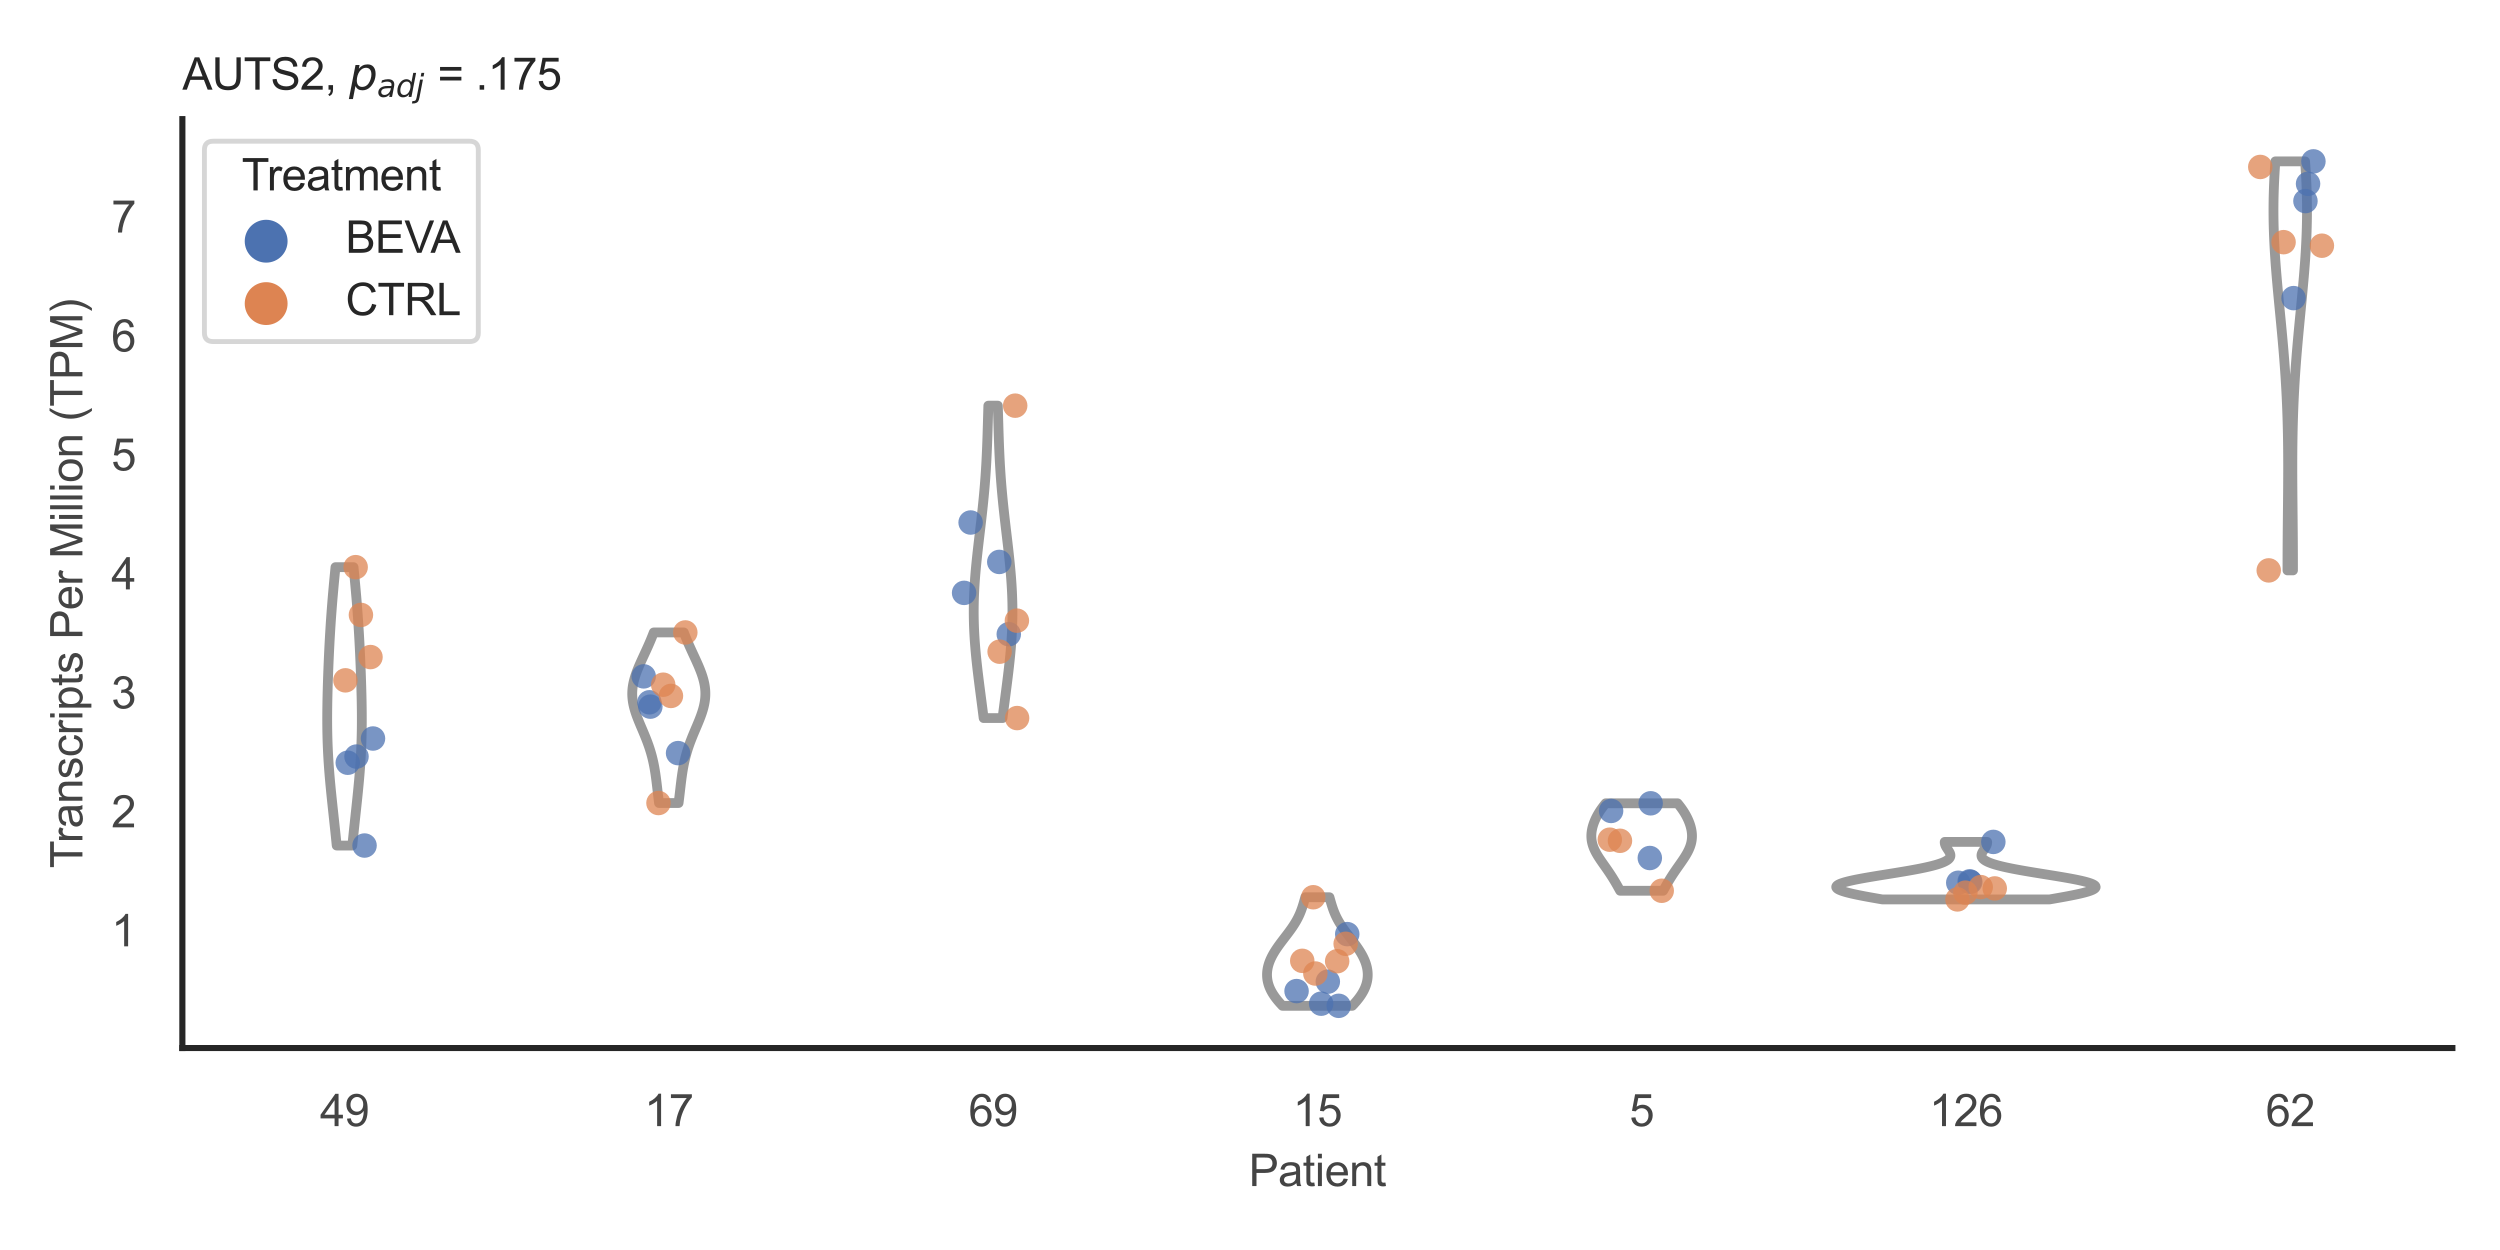<?xml version="1.0" encoding="utf-8" standalone="no"?>
<!DOCTYPE svg PUBLIC "-//W3C//DTD SVG 1.1//EN"
  "http://www.w3.org/Graphics/SVG/1.1/DTD/svg11.dtd">
<svg xmlns:xlink="http://www.w3.org/1999/xlink" width="510.236pt" height="255.118pt" viewBox="0 0 510.236 255.118" xmlns="http://www.w3.org/2000/svg" version="1.1">
 <defs>
  <style type="text/css">*{stroke-linejoin: round; stroke-linecap: butt}</style>
 </defs>
 <g id="figure_1">
  <g id="patch_1">
   <path d="M 0 255.118 
L 510.236 255.118 
L 510.236 0 
L 0 0 
z
" style="fill: #ffffff"/>
  </g>
  <g id="axes_1">
   <g id="patch_2">
    <path d="M 37.22 213.898 
L 500.516 213.898 
L 500.516 24.32 
L 37.22 24.32 
z
" style="fill: #ffffff"/>
   </g>
   <g id="matplotlib.axis_1">
    <g id="xtick_1">
     <g id="text_1">
      <!-- 49 -->
      <g style="fill: #444444" transform="translate(65.308 229.84)scale(0.09 -0.09)">
       <defs>
        <path id="ArialMT-34" d="M 2069 0 
L 2069 1097 
L 81 1097 
L 81 1613 
L 2172 4581 
L 2631 4581 
L 2631 1613 
L 3250 1613 
L 3250 1097 
L 2631 1097 
L 2631 0 
L 2069 0 
z
M 2069 1613 
L 2069 3678 
L 634 1613 
L 2069 1613 
z
" transform="scale(0.016)"/>
        <path id="ArialMT-39" d="M 350 1059 
L 891 1109 
Q 959 728 1153 556 
Q 1347 384 1650 384 
Q 1909 384 2104 503 
Q 2300 622 2425 820 
Q 2550 1019 2634 1356 
Q 2719 1694 2719 2044 
Q 2719 2081 2716 2156 
Q 2547 1888 2255 1720 
Q 1963 1553 1622 1553 
Q 1053 1553 659 1965 
Q 266 2378 266 3053 
Q 266 3750 677 4175 
Q 1088 4600 1706 4600 
Q 2153 4600 2523 4359 
Q 2894 4119 3086 3673 
Q 3278 3228 3278 2384 
Q 3278 1506 3087 986 
Q 2897 466 2520 194 
Q 2144 -78 1638 -78 
Q 1100 -78 759 220 
Q 419 519 350 1059 
z
M 2653 3081 
Q 2653 3566 2395 3850 
Q 2138 4134 1775 4134 
Q 1400 4134 1122 3828 
Q 844 3522 844 3034 
Q 844 2597 1108 2323 
Q 1372 2050 1759 2050 
Q 2150 2050 2401 2323 
Q 2653 2597 2653 3081 
z
" transform="scale(0.016)"/>
       </defs>
       <use xlink:href="#ArialMT-34"/>
       <use xlink:href="#ArialMT-39" x="55.615"/>
      </g>
     </g>
    </g>
    <g id="xtick_2">
     <g id="text_2">
      <!-- 17 -->
      <g style="fill: #444444" transform="translate(131.493 229.84)scale(0.09 -0.09)">
       <defs>
        <path id="ArialMT-31" d="M 2384 0 
L 1822 0 
L 1822 3584 
Q 1619 3391 1289 3197 
Q 959 3003 697 2906 
L 697 3450 
Q 1169 3672 1522 3987 
Q 1875 4303 2022 4600 
L 2384 4600 
L 2384 0 
z
" transform="scale(0.016)"/>
        <path id="ArialMT-37" d="M 303 3981 
L 303 4522 
L 3269 4522 
L 3269 4084 
Q 2831 3619 2401 2847 
Q 1972 2075 1738 1259 
Q 1569 684 1522 0 
L 944 0 
Q 953 541 1156 1306 
Q 1359 2072 1739 2783 
Q 2119 3494 2547 3981 
L 303 3981 
z
" transform="scale(0.016)"/>
       </defs>
       <use xlink:href="#ArialMT-31"/>
       <use xlink:href="#ArialMT-37" x="55.615"/>
      </g>
     </g>
    </g>
    <g id="xtick_3">
     <g id="text_3">
      <!-- 69 -->
      <g style="fill: #444444" transform="translate(197.678 229.84)scale(0.09 -0.09)">
       <defs>
        <path id="ArialMT-36" d="M 3184 3459 
L 2625 3416 
Q 2550 3747 2413 3897 
Q 2184 4138 1850 4138 
Q 1581 4138 1378 3988 
Q 1113 3794 959 3422 
Q 806 3050 800 2363 
Q 1003 2672 1297 2822 
Q 1591 2972 1913 2972 
Q 2475 2972 2870 2558 
Q 3266 2144 3266 1488 
Q 3266 1056 3080 686 
Q 2894 316 2569 119 
Q 2244 -78 1831 -78 
Q 1128 -78 684 439 
Q 241 956 241 2144 
Q 241 3472 731 4075 
Q 1159 4600 1884 4600 
Q 2425 4600 2770 4297 
Q 3116 3994 3184 3459 
z
M 888 1484 
Q 888 1194 1011 928 
Q 1134 663 1356 523 
Q 1578 384 1822 384 
Q 2178 384 2434 671 
Q 2691 959 2691 1453 
Q 2691 1928 2437 2201 
Q 2184 2475 1800 2475 
Q 1419 2475 1153 2201 
Q 888 1928 888 1484 
z
" transform="scale(0.016)"/>
       </defs>
       <use xlink:href="#ArialMT-36"/>
       <use xlink:href="#ArialMT-39" x="55.615"/>
      </g>
     </g>
    </g>
    <g id="xtick_4">
     <g id="text_4">
      <!-- 15 -->
      <g style="fill: #444444" transform="translate(263.863 229.84)scale(0.09 -0.09)">
       <defs>
        <path id="ArialMT-35" d="M 266 1200 
L 856 1250 
Q 922 819 1161 601 
Q 1400 384 1738 384 
Q 2144 384 2425 690 
Q 2706 997 2706 1503 
Q 2706 1984 2436 2262 
Q 2166 2541 1728 2541 
Q 1456 2541 1237 2417 
Q 1019 2294 894 2097 
L 366 2166 
L 809 4519 
L 3088 4519 
L 3088 3981 
L 1259 3981 
L 1013 2750 
Q 1425 3038 1878 3038 
Q 2478 3038 2890 2622 
Q 3303 2206 3303 1553 
Q 3303 931 2941 478 
Q 2500 -78 1738 -78 
Q 1113 -78 717 272 
Q 322 622 266 1200 
z
" transform="scale(0.016)"/>
       </defs>
       <use xlink:href="#ArialMT-31"/>
       <use xlink:href="#ArialMT-35" x="55.615"/>
      </g>
     </g>
    </g>
    <g id="xtick_5">
     <g id="text_5">
      <!-- 5 -->
      <g style="fill: #444444" transform="translate(332.551 229.84)scale(0.09 -0.09)">
       <use xlink:href="#ArialMT-35"/>
      </g>
     </g>
    </g>
    <g id="xtick_6">
     <g id="text_6">
      <!-- 126 -->
      <g style="fill: #444444" transform="translate(393.731 229.84)scale(0.09 -0.09)">
       <defs>
        <path id="ArialMT-32" d="M 3222 541 
L 3222 0 
L 194 0 
Q 188 203 259 391 
Q 375 700 629 1000 
Q 884 1300 1366 1694 
Q 2113 2306 2375 2664 
Q 2638 3022 2638 3341 
Q 2638 3675 2398 3904 
Q 2159 4134 1775 4134 
Q 1369 4134 1125 3890 
Q 881 3647 878 3216 
L 300 3275 
Q 359 3922 746 4261 
Q 1134 4600 1788 4600 
Q 2447 4600 2831 4234 
Q 3216 3869 3216 3328 
Q 3216 3053 3103 2787 
Q 2991 2522 2730 2228 
Q 2469 1934 1863 1422 
Q 1356 997 1212 845 
Q 1069 694 975 541 
L 3222 541 
z
" transform="scale(0.016)"/>
       </defs>
       <use xlink:href="#ArialMT-31"/>
       <use xlink:href="#ArialMT-32" x="55.615"/>
       <use xlink:href="#ArialMT-36" x="111.23"/>
      </g>
     </g>
    </g>
    <g id="xtick_7">
     <g id="text_7">
      <!-- 62 -->
      <g style="fill: #444444" transform="translate(462.419 229.84)scale(0.09 -0.09)">
       <use xlink:href="#ArialMT-36"/>
       <use xlink:href="#ArialMT-32" x="55.615"/>
      </g>
     </g>
    </g>
    <g id="text_8">
     <!-- Patient -->
     <g style="fill: #444444" transform="translate(254.859 242.071)scale(0.09 -0.09)">
      <defs>
       <path id="ArialMT-50" d="M 494 0 
L 494 4581 
L 2222 4581 
Q 2678 4581 2919 4538 
Q 3256 4481 3484 4323 
Q 3713 4166 3852 3881 
Q 3991 3597 3991 3256 
Q 3991 2672 3619 2267 
Q 3247 1863 2275 1863 
L 1100 1863 
L 1100 0 
L 494 0 
z
M 1100 2403 
L 2284 2403 
Q 2872 2403 3119 2622 
Q 3366 2841 3366 3238 
Q 3366 3525 3220 3729 
Q 3075 3934 2838 4000 
Q 2684 4041 2272 4041 
L 1100 4041 
L 1100 2403 
z
" transform="scale(0.016)"/>
       <path id="ArialMT-61" d="M 2588 409 
Q 2275 144 1986 34 
Q 1697 -75 1366 -75 
Q 819 -75 525 192 
Q 231 459 231 875 
Q 231 1119 342 1320 
Q 453 1522 633 1644 
Q 813 1766 1038 1828 
Q 1203 1872 1538 1913 
Q 2219 1994 2541 2106 
Q 2544 2222 2544 2253 
Q 2544 2597 2384 2738 
Q 2169 2928 1744 2928 
Q 1347 2928 1158 2789 
Q 969 2650 878 2297 
L 328 2372 
Q 403 2725 575 2942 
Q 747 3159 1072 3276 
Q 1397 3394 1825 3394 
Q 2250 3394 2515 3294 
Q 2781 3194 2906 3042 
Q 3031 2891 3081 2659 
Q 3109 2516 3109 2141 
L 3109 1391 
Q 3109 606 3145 398 
Q 3181 191 3288 0 
L 2700 0 
Q 2613 175 2588 409 
z
M 2541 1666 
Q 2234 1541 1622 1453 
Q 1275 1403 1131 1340 
Q 988 1278 909 1158 
Q 831 1038 831 891 
Q 831 666 1001 516 
Q 1172 366 1500 366 
Q 1825 366 2078 508 
Q 2331 650 2450 897 
Q 2541 1088 2541 1459 
L 2541 1666 
z
" transform="scale(0.016)"/>
       <path id="ArialMT-74" d="M 1650 503 
L 1731 6 
Q 1494 -44 1306 -44 
Q 1000 -44 831 53 
Q 663 150 594 308 
Q 525 466 525 972 
L 525 2881 
L 113 2881 
L 113 3319 
L 525 3319 
L 525 4141 
L 1084 4478 
L 1084 3319 
L 1650 3319 
L 1650 2881 
L 1084 2881 
L 1084 941 
Q 1084 700 1114 631 
Q 1144 563 1211 522 
Q 1278 481 1403 481 
Q 1497 481 1650 503 
z
" transform="scale(0.016)"/>
       <path id="ArialMT-69" d="M 425 3934 
L 425 4581 
L 988 4581 
L 988 3934 
L 425 3934 
z
M 425 0 
L 425 3319 
L 988 3319 
L 988 0 
L 425 0 
z
" transform="scale(0.016)"/>
       <path id="ArialMT-65" d="M 2694 1069 
L 3275 997 
Q 3138 488 2766 206 
Q 2394 -75 1816 -75 
Q 1088 -75 661 373 
Q 234 822 234 1631 
Q 234 2469 665 2931 
Q 1097 3394 1784 3394 
Q 2450 3394 2872 2941 
Q 3294 2488 3294 1666 
Q 3294 1616 3291 1516 
L 816 1516 
Q 847 969 1125 678 
Q 1403 388 1819 388 
Q 2128 388 2347 550 
Q 2566 713 2694 1069 
z
M 847 1978 
L 2700 1978 
Q 2663 2397 2488 2606 
Q 2219 2931 1791 2931 
Q 1403 2931 1139 2672 
Q 875 2413 847 1978 
z
" transform="scale(0.016)"/>
       <path id="ArialMT-6e" d="M 422 0 
L 422 3319 
L 928 3319 
L 928 2847 
Q 1294 3394 1984 3394 
Q 2284 3394 2536 3286 
Q 2788 3178 2913 3003 
Q 3038 2828 3088 2588 
Q 3119 2431 3119 2041 
L 3119 0 
L 2556 0 
L 2556 2019 
Q 2556 2363 2490 2533 
Q 2425 2703 2258 2804 
Q 2091 2906 1866 2906 
Q 1506 2906 1245 2678 
Q 984 2450 984 1813 
L 984 0 
L 422 0 
z
" transform="scale(0.016)"/>
      </defs>
      <use xlink:href="#ArialMT-50"/>
      <use xlink:href="#ArialMT-61" x="66.699"/>
      <use xlink:href="#ArialMT-74" x="122.314"/>
      <use xlink:href="#ArialMT-69" x="150.098"/>
      <use xlink:href="#ArialMT-65" x="172.314"/>
      <use xlink:href="#ArialMT-6e" x="227.93"/>
      <use xlink:href="#ArialMT-74" x="283.545"/>
     </g>
    </g>
   </g>
   <g id="matplotlib.axis_2">
    <g id="ytick_1">
     <g id="text_9">
      <!-- 1 -->
      <g style="fill: #444444" transform="translate(22.715 193.14)scale(0.09 -0.09)">
       <use xlink:href="#ArialMT-31"/>
      </g>
     </g>
    </g>
    <g id="ytick_2">
     <g id="text_10">
      <!-- 2 -->
      <g style="fill: #444444" transform="translate(22.715 168.859)scale(0.09 -0.09)">
       <use xlink:href="#ArialMT-32"/>
      </g>
     </g>
    </g>
    <g id="ytick_3">
     <g id="text_11">
      <!-- 3 -->
      <g style="fill: #444444" transform="translate(22.715 144.579)scale(0.09 -0.09)">
       <defs>
        <path id="ArialMT-33" d="M 269 1209 
L 831 1284 
Q 928 806 1161 595 
Q 1394 384 1728 384 
Q 2125 384 2398 659 
Q 2672 934 2672 1341 
Q 2672 1728 2419 1979 
Q 2166 2231 1775 2231 
Q 1616 2231 1378 2169 
L 1441 2663 
Q 1497 2656 1531 2656 
Q 1891 2656 2178 2843 
Q 2466 3031 2466 3422 
Q 2466 3731 2256 3934 
Q 2047 4138 1716 4138 
Q 1388 4138 1169 3931 
Q 950 3725 888 3313 
L 325 3413 
Q 428 3978 793 4289 
Q 1159 4600 1703 4600 
Q 2078 4600 2393 4439 
Q 2709 4278 2876 4000 
Q 3044 3722 3044 3409 
Q 3044 3113 2884 2869 
Q 2725 2625 2413 2481 
Q 2819 2388 3044 2092 
Q 3269 1797 3269 1353 
Q 3269 753 2831 336 
Q 2394 -81 1725 -81 
Q 1122 -81 723 278 
Q 325 638 269 1209 
z
" transform="scale(0.016)"/>
       </defs>
       <use xlink:href="#ArialMT-33"/>
      </g>
     </g>
    </g>
    <g id="ytick_4">
     <g id="text_12">
      <!-- 4 -->
      <g style="fill: #444444" transform="translate(22.715 120.299)scale(0.09 -0.09)">
       <use xlink:href="#ArialMT-34"/>
      </g>
     </g>
    </g>
    <g id="ytick_5">
     <g id="text_13">
      <!-- 5 -->
      <g style="fill: #444444" transform="translate(22.715 96.018)scale(0.09 -0.09)">
       <use xlink:href="#ArialMT-35"/>
      </g>
     </g>
    </g>
    <g id="ytick_6">
     <g id="text_14">
      <!-- 6 -->
      <g style="fill: #444444" transform="translate(22.715 71.738)scale(0.09 -0.09)">
       <use xlink:href="#ArialMT-36"/>
      </g>
     </g>
    </g>
    <g id="ytick_7">
     <g id="text_15">
      <!-- 7 -->
      <g style="fill: #444444" transform="translate(22.715 47.457)scale(0.09 -0.09)">
       <use xlink:href="#ArialMT-37"/>
      </g>
     </g>
    </g>
    <g id="text_16">
     <!-- Transcripts Per Million (TPM) -->
     <g style="fill: #444444" transform="translate(16.821 177.194)rotate(-90)scale(0.09 -0.09)">
      <defs>
       <path id="ArialMT-54" d="M 1659 0 
L 1659 4041 
L 150 4041 
L 150 4581 
L 3781 4581 
L 3781 4041 
L 2266 4041 
L 2266 0 
L 1659 0 
z
" transform="scale(0.016)"/>
       <path id="ArialMT-72" d="M 416 0 
L 416 3319 
L 922 3319 
L 922 2816 
Q 1116 3169 1280 3281 
Q 1444 3394 1641 3394 
Q 1925 3394 2219 3213 
L 2025 2691 
Q 1819 2813 1613 2813 
Q 1428 2813 1281 2702 
Q 1134 2591 1072 2394 
Q 978 2094 978 1738 
L 978 0 
L 416 0 
z
" transform="scale(0.016)"/>
       <path id="ArialMT-73" d="M 197 991 
L 753 1078 
Q 800 744 1014 566 
Q 1228 388 1613 388 
Q 2000 388 2187 545 
Q 2375 703 2375 916 
Q 2375 1106 2209 1216 
Q 2094 1291 1634 1406 
Q 1016 1563 777 1677 
Q 538 1791 414 1992 
Q 291 2194 291 2438 
Q 291 2659 392 2848 
Q 494 3038 669 3163 
Q 800 3259 1026 3326 
Q 1253 3394 1513 3394 
Q 1903 3394 2198 3281 
Q 2494 3169 2634 2976 
Q 2775 2784 2828 2463 
L 2278 2388 
Q 2241 2644 2061 2787 
Q 1881 2931 1553 2931 
Q 1166 2931 1000 2803 
Q 834 2675 834 2503 
Q 834 2394 903 2306 
Q 972 2216 1119 2156 
Q 1203 2125 1616 2013 
Q 2213 1853 2448 1751 
Q 2684 1650 2818 1456 
Q 2953 1263 2953 975 
Q 2953 694 2789 445 
Q 2625 197 2315 61 
Q 2006 -75 1616 -75 
Q 969 -75 630 194 
Q 291 463 197 991 
z
" transform="scale(0.016)"/>
       <path id="ArialMT-63" d="M 2588 1216 
L 3141 1144 
Q 3050 572 2676 248 
Q 2303 -75 1759 -75 
Q 1078 -75 664 370 
Q 250 816 250 1647 
Q 250 2184 428 2587 
Q 606 2991 970 3192 
Q 1334 3394 1763 3394 
Q 2303 3394 2647 3120 
Q 2991 2847 3088 2344 
L 2541 2259 
Q 2463 2594 2264 2762 
Q 2066 2931 1784 2931 
Q 1359 2931 1093 2626 
Q 828 2322 828 1663 
Q 828 994 1084 691 
Q 1341 388 1753 388 
Q 2084 388 2306 591 
Q 2528 794 2588 1216 
z
" transform="scale(0.016)"/>
       <path id="ArialMT-70" d="M 422 -1272 
L 422 3319 
L 934 3319 
L 934 2888 
Q 1116 3141 1344 3267 
Q 1572 3394 1897 3394 
Q 2322 3394 2647 3175 
Q 2972 2956 3137 2557 
Q 3303 2159 3303 1684 
Q 3303 1175 3120 767 
Q 2938 359 2589 142 
Q 2241 -75 1856 -75 
Q 1575 -75 1351 44 
Q 1128 163 984 344 
L 984 -1272 
L 422 -1272 
z
M 931 1641 
Q 931 1000 1190 694 
Q 1450 388 1819 388 
Q 2194 388 2461 705 
Q 2728 1022 2728 1688 
Q 2728 2322 2467 2637 
Q 2206 2953 1844 2953 
Q 1484 2953 1207 2617 
Q 931 2281 931 1641 
z
" transform="scale(0.016)"/>
       <path id="ArialMT-20" transform="scale(0.016)"/>
       <path id="ArialMT-4d" d="M 475 0 
L 475 4581 
L 1388 4581 
L 2472 1338 
Q 2622 884 2691 659 
Q 2769 909 2934 1394 
L 4031 4581 
L 4847 4581 
L 4847 0 
L 4263 0 
L 4263 3834 
L 2931 0 
L 2384 0 
L 1059 3900 
L 1059 0 
L 475 0 
z
" transform="scale(0.016)"/>
       <path id="ArialMT-6c" d="M 409 0 
L 409 4581 
L 972 4581 
L 972 0 
L 409 0 
z
" transform="scale(0.016)"/>
       <path id="ArialMT-6f" d="M 213 1659 
Q 213 2581 725 3025 
Q 1153 3394 1769 3394 
Q 2453 3394 2887 2945 
Q 3322 2497 3322 1706 
Q 3322 1066 3130 698 
Q 2938 331 2570 128 
Q 2203 -75 1769 -75 
Q 1072 -75 642 372 
Q 213 819 213 1659 
z
M 791 1659 
Q 791 1022 1069 705 
Q 1347 388 1769 388 
Q 2188 388 2466 706 
Q 2744 1025 2744 1678 
Q 2744 2294 2464 2611 
Q 2184 2928 1769 2928 
Q 1347 2928 1069 2612 
Q 791 2297 791 1659 
z
" transform="scale(0.016)"/>
       <path id="ArialMT-28" d="M 1497 -1347 
Q 1031 -759 709 28 
Q 388 816 388 1659 
Q 388 2403 628 3084 
Q 909 3875 1497 4659 
L 1900 4659 
Q 1522 4009 1400 3731 
Q 1209 3300 1100 2831 
Q 966 2247 966 1656 
Q 966 153 1900 -1347 
L 1497 -1347 
z
" transform="scale(0.016)"/>
       <path id="ArialMT-29" d="M 791 -1347 
L 388 -1347 
Q 1322 153 1322 1656 
Q 1322 2244 1188 2822 
Q 1081 3291 891 3722 
Q 769 4003 388 4659 
L 791 4659 
Q 1378 3875 1659 3084 
Q 1900 2403 1900 1659 
Q 1900 816 1576 28 
Q 1253 -759 791 -1347 
z
" transform="scale(0.016)"/>
      </defs>
      <use xlink:href="#ArialMT-54"/>
      <use xlink:href="#ArialMT-72" x="57.334"/>
      <use xlink:href="#ArialMT-61" x="90.635"/>
      <use xlink:href="#ArialMT-6e" x="146.25"/>
      <use xlink:href="#ArialMT-73" x="201.865"/>
      <use xlink:href="#ArialMT-63" x="251.865"/>
      <use xlink:href="#ArialMT-72" x="301.865"/>
      <use xlink:href="#ArialMT-69" x="335.166"/>
      <use xlink:href="#ArialMT-70" x="357.383"/>
      <use xlink:href="#ArialMT-74" x="412.998"/>
      <use xlink:href="#ArialMT-73" x="440.781"/>
      <use xlink:href="#ArialMT-20" x="490.781"/>
      <use xlink:href="#ArialMT-50" x="518.564"/>
      <use xlink:href="#ArialMT-65" x="585.264"/>
      <use xlink:href="#ArialMT-72" x="640.879"/>
      <use xlink:href="#ArialMT-20" x="674.18"/>
      <use xlink:href="#ArialMT-4d" x="701.963"/>
      <use xlink:href="#ArialMT-69" x="785.264"/>
      <use xlink:href="#ArialMT-6c" x="807.48"/>
      <use xlink:href="#ArialMT-6c" x="829.697"/>
      <use xlink:href="#ArialMT-69" x="851.914"/>
      <use xlink:href="#ArialMT-6f" x="874.131"/>
      <use xlink:href="#ArialMT-6e" x="929.746"/>
      <use xlink:href="#ArialMT-20" x="985.361"/>
      <use xlink:href="#ArialMT-28" x="1013.145"/>
      <use xlink:href="#ArialMT-54" x="1046.445"/>
      <use xlink:href="#ArialMT-50" x="1107.529"/>
      <use xlink:href="#ArialMT-4d" x="1174.229"/>
      <use xlink:href="#ArialMT-29" x="1257.529"/>
     </g>
    </g>
   </g>
   <g id="PolyCollection_1">
    <defs>
     <path id="m0b0c7472c6" d="M 71.907 -82.548 
L 68.718 -82.548 
L 68.661 -83.122 
L 68.603 -83.696 
L 68.545 -84.27 
L 68.485 -84.844 
L 68.426 -85.418 
L 68.365 -85.992 
L 68.305 -86.565 
L 68.243 -87.139 
L 68.182 -87.713 
L 68.12 -88.287 
L 68.059 -88.861 
L 67.997 -89.435 
L 67.935 -90.009 
L 67.874 -90.583 
L 67.813 -91.157 
L 67.753 -91.73 
L 67.693 -92.304 
L 67.634 -92.878 
L 67.576 -93.452 
L 67.52 -94.026 
L 67.464 -94.6 
L 67.41 -95.174 
L 67.358 -95.748 
L 67.307 -96.321 
L 67.258 -96.895 
L 67.211 -97.469 
L 67.166 -98.043 
L 67.123 -98.617 
L 67.083 -99.191 
L 67.045 -99.765 
L 67.01 -100.339 
L 66.977 -100.913 
L 66.946 -101.486 
L 66.919 -102.06 
L 66.894 -102.634 
L 66.871 -103.208 
L 66.851 -103.782 
L 66.834 -104.356 
L 66.819 -104.93 
L 66.807 -105.504 
L 66.797 -106.078 
L 66.79 -106.651 
L 66.784 -107.225 
L 66.781 -107.799 
L 66.78 -108.373 
L 66.782 -108.947 
L 66.785 -109.521 
L 66.789 -110.095 
L 66.796 -110.669 
L 66.804 -111.242 
L 66.813 -111.816 
L 66.824 -112.39 
L 66.837 -112.964 
L 66.85 -113.538 
L 66.865 -114.112 
L 66.881 -114.686 
L 66.897 -115.26 
L 66.915 -115.834 
L 66.934 -116.407 
L 66.953 -116.981 
L 66.974 -117.555 
L 66.995 -118.129 
L 67.017 -118.703 
L 67.04 -119.277 
L 67.064 -119.851 
L 67.089 -120.425 
L 67.114 -120.998 
L 67.141 -121.572 
L 67.168 -122.146 
L 67.196 -122.72 
L 67.225 -123.294 
L 67.255 -123.868 
L 67.286 -124.442 
L 67.318 -125.016 
L 67.351 -125.59 
L 67.386 -126.163 
L 67.421 -126.737 
L 67.457 -127.311 
L 67.495 -127.885 
L 67.533 -128.459 
L 67.573 -129.033 
L 67.614 -129.607 
L 67.656 -130.181 
L 67.7 -130.755 
L 67.744 -131.328 
L 67.79 -131.902 
L 67.836 -132.476 
L 67.884 -133.05 
L 67.933 -133.624 
L 67.983 -134.198 
L 68.034 -134.772 
L 68.086 -135.346 
L 68.138 -135.919 
L 68.192 -136.493 
L 68.246 -137.067 
L 68.301 -137.641 
L 68.357 -138.215 
L 68.413 -138.789 
L 68.469 -139.363 
L 72.156 -139.363 
L 72.156 -139.363 
L 72.212 -138.789 
L 72.268 -138.215 
L 72.324 -137.641 
L 72.379 -137.067 
L 72.433 -136.493 
L 72.487 -135.919 
L 72.54 -135.346 
L 72.591 -134.772 
L 72.642 -134.198 
L 72.692 -133.624 
L 72.741 -133.05 
L 72.789 -132.476 
L 72.835 -131.902 
L 72.881 -131.328 
L 72.925 -130.755 
L 72.969 -130.181 
L 73.011 -129.607 
L 73.052 -129.033 
L 73.092 -128.459 
L 73.13 -127.885 
L 73.168 -127.311 
L 73.204 -126.737 
L 73.24 -126.163 
L 73.274 -125.59 
L 73.307 -125.016 
L 73.339 -124.442 
L 73.37 -123.868 
L 73.4 -123.294 
L 73.429 -122.72 
L 73.457 -122.146 
L 73.485 -121.572 
L 73.511 -120.998 
L 73.536 -120.425 
L 73.561 -119.851 
L 73.585 -119.277 
L 73.608 -118.703 
L 73.63 -118.129 
L 73.651 -117.555 
L 73.672 -116.981 
L 73.691 -116.407 
L 73.71 -115.834 
L 73.728 -115.26 
L 73.745 -114.686 
L 73.76 -114.112 
L 73.775 -113.538 
L 73.789 -112.964 
L 73.801 -112.39 
L 73.812 -111.816 
L 73.821 -111.242 
L 73.829 -110.669 
L 73.836 -110.095 
L 73.841 -109.521 
L 73.844 -108.947 
L 73.845 -108.373 
L 73.844 -107.799 
L 73.841 -107.225 
L 73.836 -106.651 
L 73.828 -106.078 
L 73.818 -105.504 
L 73.806 -104.93 
L 73.791 -104.356 
L 73.774 -103.782 
L 73.754 -103.208 
L 73.732 -102.634 
L 73.706 -102.06 
L 73.679 -101.486 
L 73.648 -100.913 
L 73.615 -100.339 
L 73.58 -99.765 
L 73.542 -99.191 
L 73.502 -98.617 
L 73.459 -98.043 
L 73.414 -97.469 
L 73.367 -96.895 
L 73.318 -96.321 
L 73.268 -95.748 
L 73.215 -95.174 
L 73.161 -94.6 
L 73.105 -94.026 
L 73.049 -93.452 
L 72.991 -92.878 
L 72.932 -92.304 
L 72.872 -91.73 
L 72.812 -91.157 
L 72.751 -90.583 
L 72.69 -90.009 
L 72.628 -89.435 
L 72.566 -88.861 
L 72.505 -88.287 
L 72.443 -87.713 
L 72.382 -87.139 
L 72.321 -86.565 
L 72.26 -85.992 
L 72.2 -85.418 
L 72.14 -84.844 
L 72.081 -84.27 
L 72.022 -83.696 
L 71.964 -83.122 
L 71.907 -82.548 
z
" style="stroke: #999999; stroke-width: 2"/>
    </defs>
    <g clip-path="url(#pa372e0cf72)">
     <use xlink:href="#m0b0c7472c6" x="0" y="255.118" style="fill: #ffffff; stroke: #999999; stroke-width: 2"/>
    </g>
   </g>
   <g id="PolyCollection_2">
    <defs>
     <path id="m6f288596bf" d="M 138.493 -91.227 
L 134.502 -91.227 
L 134.458 -91.579 
L 134.414 -91.93 
L 134.371 -92.282 
L 134.329 -92.633 
L 134.287 -92.985 
L 134.246 -93.337 
L 134.205 -93.688 
L 134.165 -94.04 
L 134.124 -94.392 
L 134.083 -94.743 
L 134.041 -95.095 
L 133.998 -95.446 
L 133.955 -95.798 
L 133.909 -96.15 
L 133.862 -96.501 
L 133.813 -96.853 
L 133.762 -97.205 
L 133.708 -97.556 
L 133.651 -97.908 
L 133.591 -98.259 
L 133.528 -98.611 
L 133.461 -98.963 
L 133.389 -99.314 
L 133.314 -99.666 
L 133.234 -100.018 
L 133.15 -100.369 
L 133.061 -100.721 
L 132.967 -101.072 
L 132.868 -101.424 
L 132.764 -101.776 
L 132.655 -102.127 
L 132.541 -102.479 
L 132.423 -102.831 
L 132.299 -103.182 
L 132.172 -103.534 
L 132.04 -103.885 
L 131.904 -104.237 
L 131.765 -104.589 
L 131.622 -104.94 
L 131.477 -105.292 
L 131.33 -105.644 
L 131.182 -105.995 
L 131.033 -106.347 
L 130.883 -106.698 
L 130.734 -107.05 
L 130.587 -107.402 
L 130.441 -107.753 
L 130.299 -108.105 
L 130.16 -108.457 
L 130.026 -108.808 
L 129.897 -109.16 
L 129.775 -109.511 
L 129.659 -109.863 
L 129.552 -110.215 
L 129.452 -110.566 
L 129.362 -110.918 
L 129.282 -111.269 
L 129.212 -111.621 
L 129.154 -111.973 
L 129.106 -112.324 
L 129.071 -112.676 
L 129.047 -113.028 
L 129.035 -113.379 
L 129.036 -113.731 
L 129.05 -114.082 
L 129.075 -114.434 
L 129.112 -114.786 
L 129.162 -115.137 
L 129.223 -115.489 
L 129.295 -115.841 
L 129.378 -116.192 
L 129.471 -116.544 
L 129.573 -116.895 
L 129.684 -117.247 
L 129.804 -117.599 
L 129.931 -117.95 
L 130.065 -118.302 
L 130.205 -118.654 
L 130.351 -119.005 
L 130.501 -119.357 
L 130.655 -119.708 
L 130.812 -120.06 
L 130.971 -120.412 
L 131.132 -120.763 
L 131.294 -121.115 
L 131.457 -121.467 
L 131.619 -121.818 
L 131.782 -122.17 
L 131.942 -122.521 
L 132.102 -122.873 
L 132.26 -123.225 
L 132.415 -123.576 
L 132.568 -123.928 
L 132.718 -124.28 
L 132.866 -124.631 
L 133.01 -124.983 
L 133.152 -125.334 
L 133.289 -125.686 
L 133.424 -126.038 
L 139.571 -126.038 
L 139.571 -126.038 
L 139.706 -125.686 
L 139.844 -125.334 
L 139.985 -124.983 
L 140.13 -124.631 
L 140.277 -124.28 
L 140.427 -123.928 
L 140.58 -123.576 
L 140.736 -123.225 
L 140.894 -122.873 
L 141.053 -122.521 
L 141.214 -122.17 
L 141.376 -121.818 
L 141.539 -121.467 
L 141.701 -121.115 
L 141.864 -120.763 
L 142.025 -120.412 
L 142.184 -120.06 
L 142.341 -119.708 
L 142.495 -119.357 
L 142.645 -119.005 
L 142.79 -118.654 
L 142.93 -118.302 
L 143.064 -117.95 
L 143.192 -117.599 
L 143.311 -117.247 
L 143.423 -116.895 
L 143.525 -116.544 
L 143.618 -116.192 
L 143.701 -115.841 
L 143.773 -115.489 
L 143.834 -115.137 
L 143.883 -114.786 
L 143.921 -114.434 
L 143.946 -114.082 
L 143.959 -113.731 
L 143.96 -113.379 
L 143.949 -113.028 
L 143.925 -112.676 
L 143.889 -112.324 
L 143.842 -111.973 
L 143.783 -111.621 
L 143.713 -111.269 
L 143.633 -110.918 
L 143.543 -110.566 
L 143.444 -110.215 
L 143.336 -109.863 
L 143.221 -109.511 
L 143.098 -109.16 
L 142.969 -108.808 
L 142.835 -108.457 
L 142.697 -108.105 
L 142.554 -107.753 
L 142.409 -107.402 
L 142.261 -107.05 
L 142.112 -106.698 
L 141.963 -106.347 
L 141.814 -105.995 
L 141.665 -105.644 
L 141.518 -105.292 
L 141.373 -104.94 
L 141.231 -104.589 
L 141.092 -104.237 
L 140.956 -103.885 
L 140.824 -103.534 
L 140.696 -103.182 
L 140.573 -102.831 
L 140.454 -102.479 
L 140.341 -102.127 
L 140.232 -101.776 
L 140.128 -101.424 
L 140.029 -101.072 
L 139.935 -100.721 
L 139.846 -100.369 
L 139.761 -100.018 
L 139.682 -99.666 
L 139.606 -99.314 
L 139.535 -98.963 
L 139.468 -98.611 
L 139.404 -98.259 
L 139.344 -97.908 
L 139.287 -97.556 
L 139.233 -97.205 
L 139.182 -96.853 
L 139.133 -96.501 
L 139.086 -96.15 
L 139.041 -95.798 
L 138.997 -95.446 
L 138.955 -95.095 
L 138.913 -94.743 
L 138.872 -94.392 
L 138.831 -94.04 
L 138.79 -93.688 
L 138.75 -93.337 
L 138.708 -92.985 
L 138.667 -92.633 
L 138.625 -92.282 
L 138.582 -91.93 
L 138.538 -91.579 
L 138.493 -91.227 
z
" style="stroke: #999999; stroke-width: 2"/>
    </defs>
    <g clip-path="url(#pa372e0cf72)">
     <use xlink:href="#m6f288596bf" x="0" y="255.118" style="fill: #ffffff; stroke: #999999; stroke-width: 2"/>
    </g>
   </g>
   <g id="PolyCollection_3">
    <defs>
     <path id="m09a804175b" d="M 204.612 -108.565 
L 200.754 -108.565 
L 200.673 -109.209 
L 200.592 -109.853 
L 200.509 -110.497 
L 200.426 -111.141 
L 200.343 -111.785 
L 200.259 -112.429 
L 200.176 -113.073 
L 200.092 -113.717 
L 200.009 -114.361 
L 199.926 -115.005 
L 199.844 -115.649 
L 199.763 -116.294 
L 199.683 -116.938 
L 199.605 -117.582 
L 199.528 -118.226 
L 199.454 -118.87 
L 199.382 -119.514 
L 199.312 -120.158 
L 199.245 -120.802 
L 199.182 -121.446 
L 199.122 -122.09 
L 199.065 -122.734 
L 199.012 -123.378 
L 198.963 -124.022 
L 198.918 -124.666 
L 198.878 -125.31 
L 198.842 -125.954 
L 198.811 -126.598 
L 198.785 -127.242 
L 198.764 -127.886 
L 198.748 -128.53 
L 198.736 -129.174 
L 198.73 -129.818 
L 198.729 -130.462 
L 198.734 -131.106 
L 198.743 -131.75 
L 198.757 -132.394 
L 198.776 -133.038 
L 198.8 -133.682 
L 198.829 -134.326 
L 198.862 -134.97 
L 198.9 -135.615 
L 198.942 -136.259 
L 198.987 -136.903 
L 199.037 -137.547 
L 199.09 -138.191 
L 199.147 -138.835 
L 199.206 -139.479 
L 199.269 -140.123 
L 199.334 -140.767 
L 199.401 -141.411 
L 199.47 -142.055 
L 199.542 -142.699 
L 199.614 -143.343 
L 199.688 -143.987 
L 199.763 -144.631 
L 199.838 -145.275 
L 199.914 -145.919 
L 199.99 -146.563 
L 200.066 -147.207 
L 200.142 -147.851 
L 200.217 -148.495 
L 200.291 -149.139 
L 200.364 -149.783 
L 200.436 -150.427 
L 200.507 -151.071 
L 200.575 -151.715 
L 200.642 -152.359 
L 200.707 -153.003 
L 200.77 -153.647 
L 200.831 -154.291 
L 200.889 -154.935 
L 200.945 -155.58 
L 200.999 -156.224 
L 201.049 -156.868 
L 201.098 -157.512 
L 201.144 -158.156 
L 201.187 -158.8 
L 201.228 -159.444 
L 201.267 -160.088 
L 201.303 -160.732 
L 201.337 -161.376 
L 201.368 -162.02 
L 201.398 -162.664 
L 201.426 -163.308 
L 201.453 -163.952 
L 201.477 -164.596 
L 201.501 -165.24 
L 201.523 -165.884 
L 201.544 -166.528 
L 201.564 -167.172 
L 201.583 -167.816 
L 201.602 -168.46 
L 201.621 -169.104 
L 201.639 -169.748 
L 201.658 -170.392 
L 201.676 -171.036 
L 201.695 -171.68 
L 201.714 -172.324 
L 203.652 -172.324 
L 203.652 -172.324 
L 203.671 -171.68 
L 203.69 -171.036 
L 203.708 -170.392 
L 203.727 -169.748 
L 203.745 -169.104 
L 203.764 -168.46 
L 203.782 -167.816 
L 203.802 -167.172 
L 203.822 -166.528 
L 203.843 -165.884 
L 203.865 -165.24 
L 203.889 -164.596 
L 203.913 -163.952 
L 203.94 -163.308 
L 203.968 -162.664 
L 203.997 -162.02 
L 204.029 -161.376 
L 204.063 -160.732 
L 204.099 -160.088 
L 204.138 -159.444 
L 204.179 -158.8 
L 204.222 -158.156 
L 204.268 -157.512 
L 204.316 -156.868 
L 204.367 -156.224 
L 204.421 -155.58 
L 204.477 -154.935 
L 204.535 -154.291 
L 204.596 -153.647 
L 204.659 -153.003 
L 204.723 -152.359 
L 204.79 -151.715 
L 204.859 -151.071 
L 204.93 -150.427 
L 205.001 -149.783 
L 205.075 -149.139 
L 205.149 -148.495 
L 205.224 -147.851 
L 205.299 -147.207 
L 205.375 -146.563 
L 205.451 -145.919 
L 205.527 -145.275 
L 205.603 -144.631 
L 205.678 -143.987 
L 205.752 -143.343 
L 205.824 -142.699 
L 205.895 -142.055 
L 205.965 -141.411 
L 206.032 -140.767 
L 206.097 -140.123 
L 206.16 -139.479 
L 206.219 -138.835 
L 206.276 -138.191 
L 206.329 -137.547 
L 206.379 -136.903 
L 206.424 -136.259 
L 206.466 -135.615 
L 206.504 -134.97 
L 206.537 -134.326 
L 206.566 -133.682 
L 206.59 -133.038 
L 206.609 -132.394 
L 206.623 -131.75 
L 206.632 -131.106 
L 206.636 -130.462 
L 206.635 -129.818 
L 206.629 -129.174 
L 206.618 -128.53 
L 206.602 -127.886 
L 206.581 -127.242 
L 206.555 -126.598 
L 206.524 -125.954 
L 206.488 -125.31 
L 206.448 -124.666 
L 206.403 -124.022 
L 206.354 -123.378 
L 206.301 -122.734 
L 206.244 -122.09 
L 206.184 -121.446 
L 206.12 -120.802 
L 206.054 -120.158 
L 205.984 -119.514 
L 205.912 -118.87 
L 205.838 -118.226 
L 205.761 -117.582 
L 205.683 -116.938 
L 205.603 -116.294 
L 205.522 -115.649 
L 205.44 -115.005 
L 205.357 -114.361 
L 205.274 -113.717 
L 205.19 -113.073 
L 205.107 -112.429 
L 205.023 -111.785 
L 204.939 -111.141 
L 204.857 -110.497 
L 204.774 -109.853 
L 204.693 -109.209 
L 204.612 -108.565 
z
" style="stroke: #999999; stroke-width: 2"/>
    </defs>
    <g clip-path="url(#pa372e0cf72)">
     <use xlink:href="#m09a804175b" x="0" y="255.118" style="fill: #ffffff; stroke: #999999; stroke-width: 2"/>
    </g>
   </g>
   <g id="PolyCollection_4">
    <defs>
     <path id="md754225647" d="M 275.991 -49.837 
L 261.745 -49.837 
L 261.535 -50.061 
L 261.33 -50.285 
L 261.13 -50.509 
L 260.937 -50.732 
L 260.75 -50.956 
L 260.569 -51.18 
L 260.396 -51.404 
L 260.23 -51.628 
L 260.072 -51.852 
L 259.921 -52.075 
L 259.778 -52.299 
L 259.643 -52.523 
L 259.517 -52.747 
L 259.398 -52.971 
L 259.288 -53.194 
L 259.186 -53.418 
L 259.092 -53.642 
L 259.007 -53.866 
L 258.929 -54.09 
L 258.86 -54.314 
L 258.799 -54.537 
L 258.746 -54.761 
L 258.7 -54.985 
L 258.663 -55.209 
L 258.634 -55.433 
L 258.612 -55.656 
L 258.598 -55.88 
L 258.592 -56.104 
L 258.593 -56.328 
L 258.602 -56.552 
L 258.618 -56.775 
L 258.642 -56.999 
L 258.673 -57.223 
L 258.711 -57.447 
L 258.756 -57.671 
L 258.809 -57.895 
L 258.868 -58.118 
L 258.935 -58.342 
L 259.008 -58.566 
L 259.088 -58.79 
L 259.175 -59.014 
L 259.268 -59.237 
L 259.368 -59.461 
L 259.474 -59.685 
L 259.585 -59.909 
L 259.703 -60.133 
L 259.826 -60.357 
L 259.955 -60.58 
L 260.089 -60.804 
L 260.228 -61.028 
L 260.372 -61.252 
L 260.52 -61.476 
L 260.672 -61.699 
L 260.827 -61.923 
L 260.986 -62.147 
L 261.149 -62.371 
L 261.313 -62.595 
L 261.48 -62.819 
L 261.649 -63.042 
L 261.819 -63.266 
L 261.99 -63.49 
L 262.162 -63.714 
L 262.333 -63.938 
L 262.505 -64.161 
L 262.675 -64.385 
L 262.844 -64.609 
L 263.012 -64.833 
L 263.177 -65.057 
L 263.34 -65.281 
L 263.5 -65.504 
L 263.657 -65.728 
L 263.81 -65.952 
L 263.959 -66.176 
L 264.104 -66.4 
L 264.245 -66.623 
L 264.381 -66.847 
L 264.513 -67.071 
L 264.64 -67.295 
L 264.761 -67.519 
L 264.878 -67.742 
L 264.99 -67.966 
L 265.097 -68.19 
L 265.2 -68.414 
L 265.298 -68.638 
L 265.391 -68.862 
L 265.48 -69.085 
L 265.566 -69.309 
L 265.648 -69.533 
L 265.726 -69.757 
L 265.801 -69.981 
L 265.874 -70.204 
L 265.944 -70.428 
L 266.013 -70.652 
L 266.079 -70.876 
L 266.144 -71.1 
L 266.209 -71.324 
L 266.272 -71.547 
L 266.335 -71.771 
L 266.398 -71.995 
L 271.338 -71.995 
L 271.338 -71.995 
L 271.401 -71.771 
L 271.464 -71.547 
L 271.528 -71.324 
L 271.592 -71.1 
L 271.657 -70.876 
L 271.724 -70.652 
L 271.792 -70.428 
L 271.862 -70.204 
L 271.935 -69.981 
L 272.01 -69.757 
L 272.089 -69.533 
L 272.17 -69.309 
L 272.256 -69.085 
L 272.345 -68.862 
L 272.439 -68.638 
L 272.536 -68.414 
L 272.639 -68.19 
L 272.746 -67.966 
L 272.858 -67.742 
L 272.975 -67.519 
L 273.097 -67.295 
L 273.223 -67.071 
L 273.355 -66.847 
L 273.491 -66.623 
L 273.632 -66.4 
L 273.777 -66.176 
L 273.926 -65.952 
L 274.079 -65.728 
L 274.236 -65.504 
L 274.396 -65.281 
L 274.559 -65.057 
L 274.725 -64.833 
L 274.892 -64.609 
L 275.061 -64.385 
L 275.232 -64.161 
L 275.403 -63.938 
L 275.575 -63.714 
L 275.746 -63.49 
L 275.917 -63.266 
L 276.087 -63.042 
L 276.256 -62.819 
L 276.423 -62.595 
L 276.588 -62.371 
L 276.75 -62.147 
L 276.909 -61.923 
L 277.065 -61.699 
L 277.217 -61.476 
L 277.364 -61.252 
L 277.508 -61.028 
L 277.647 -60.804 
L 277.781 -60.58 
L 277.91 -60.357 
L 278.033 -60.133 
L 278.151 -59.909 
L 278.263 -59.685 
L 278.368 -59.461 
L 278.468 -59.237 
L 278.561 -59.014 
L 278.648 -58.79 
L 278.728 -58.566 
L 278.801 -58.342 
L 278.868 -58.118 
L 278.927 -57.895 
L 278.98 -57.671 
L 279.025 -57.447 
L 279.063 -57.223 
L 279.094 -56.999 
L 279.118 -56.775 
L 279.134 -56.552 
L 279.143 -56.328 
L 279.144 -56.104 
L 279.138 -55.88 
L 279.124 -55.656 
L 279.102 -55.433 
L 279.073 -55.209 
L 279.036 -54.985 
L 278.991 -54.761 
L 278.937 -54.537 
L 278.876 -54.314 
L 278.807 -54.09 
L 278.73 -53.866 
L 278.644 -53.642 
L 278.55 -53.418 
L 278.448 -53.194 
L 278.338 -52.971 
L 278.22 -52.747 
L 278.093 -52.523 
L 277.958 -52.299 
L 277.815 -52.075 
L 277.665 -51.852 
L 277.506 -51.628 
L 277.34 -51.404 
L 277.167 -51.18 
L 276.987 -50.956 
L 276.8 -50.732 
L 276.606 -50.509 
L 276.407 -50.285 
L 276.202 -50.061 
L 275.991 -49.837 
z
" style="stroke: #999999; stroke-width: 2"/>
    </defs>
    <g clip-path="url(#pa372e0cf72)">
     <use xlink:href="#md754225647" x="0" y="255.118" style="fill: #ffffff; stroke: #999999; stroke-width: 2"/>
    </g>
   </g>
   <g id="PolyCollection_5">
    <defs>
     <path id="m1a5b0f472c" d="M 339.444 -73.319 
L 330.663 -73.319 
L 330.563 -73.499 
L 330.463 -73.68 
L 330.363 -73.86 
L 330.262 -74.04 
L 330.161 -74.22 
L 330.059 -74.401 
L 329.956 -74.581 
L 329.852 -74.761 
L 329.747 -74.942 
L 329.641 -75.122 
L 329.534 -75.302 
L 329.426 -75.483 
L 329.316 -75.663 
L 329.205 -75.843 
L 329.093 -76.024 
L 328.979 -76.204 
L 328.863 -76.384 
L 328.747 -76.564 
L 328.628 -76.745 
L 328.509 -76.925 
L 328.388 -77.105 
L 328.265 -77.286 
L 328.142 -77.466 
L 328.018 -77.646 
L 327.892 -77.827 
L 327.766 -78.007 
L 327.64 -78.187 
L 327.513 -78.367 
L 327.386 -78.548 
L 327.259 -78.728 
L 327.132 -78.908 
L 327.006 -79.089 
L 326.881 -79.269 
L 326.758 -79.449 
L 326.635 -79.63 
L 326.515 -79.81 
L 326.396 -79.99 
L 326.28 -80.171 
L 326.166 -80.351 
L 326.056 -80.531 
L 325.949 -80.711 
L 325.845 -80.892 
L 325.745 -81.072 
L 325.649 -81.252 
L 325.557 -81.433 
L 325.47 -81.613 
L 325.387 -81.793 
L 325.309 -81.974 
L 325.236 -82.154 
L 325.169 -82.334 
L 325.107 -82.514 
L 325.05 -82.695 
L 324.998 -82.875 
L 324.952 -83.055 
L 324.912 -83.236 
L 324.877 -83.416 
L 324.847 -83.596 
L 324.823 -83.777 
L 324.805 -83.957 
L 324.792 -84.137 
L 324.784 -84.318 
L 324.782 -84.498 
L 324.785 -84.678 
L 324.793 -84.858 
L 324.806 -85.039 
L 324.824 -85.219 
L 324.846 -85.399 
L 324.874 -85.58 
L 324.906 -85.76 
L 324.942 -85.94 
L 324.983 -86.121 
L 325.028 -86.301 
L 325.077 -86.481 
L 325.13 -86.661 
L 325.188 -86.842 
L 325.249 -87.022 
L 325.314 -87.202 
L 325.383 -87.383 
L 325.457 -87.563 
L 325.533 -87.743 
L 325.614 -87.924 
L 325.699 -88.104 
L 325.787 -88.284 
L 325.879 -88.465 
L 325.975 -88.645 
L 326.075 -88.825 
L 326.179 -89.005 
L 326.286 -89.186 
L 326.397 -89.366 
L 326.512 -89.546 
L 326.631 -89.727 
L 326.754 -89.907 
L 326.881 -90.087 
L 327.011 -90.268 
L 327.145 -90.448 
L 327.282 -90.628 
L 327.424 -90.808 
L 327.568 -90.989 
L 327.716 -91.169 
L 342.391 -91.169 
L 342.391 -91.169 
L 342.538 -90.989 
L 342.683 -90.808 
L 342.824 -90.628 
L 342.962 -90.448 
L 343.096 -90.268 
L 343.226 -90.087 
L 343.352 -89.907 
L 343.475 -89.727 
L 343.594 -89.546 
L 343.709 -89.366 
L 343.821 -89.186 
L 343.928 -89.005 
L 344.032 -88.825 
L 344.131 -88.645 
L 344.227 -88.465 
L 344.32 -88.284 
L 344.408 -88.104 
L 344.492 -87.924 
L 344.573 -87.743 
L 344.65 -87.563 
L 344.723 -87.383 
L 344.792 -87.202 
L 344.858 -87.022 
L 344.919 -86.842 
L 344.976 -86.661 
L 345.03 -86.481 
L 345.079 -86.301 
L 345.124 -86.121 
L 345.165 -85.94 
L 345.201 -85.76 
L 345.233 -85.58 
L 345.26 -85.399 
L 345.283 -85.219 
L 345.301 -85.039 
L 345.314 -84.858 
L 345.322 -84.678 
L 345.325 -84.498 
L 345.322 -84.318 
L 345.315 -84.137 
L 345.302 -83.957 
L 345.283 -83.777 
L 345.259 -83.596 
L 345.23 -83.416 
L 345.195 -83.236 
L 345.155 -83.055 
L 345.109 -82.875 
L 345.057 -82.695 
L 345 -82.514 
L 344.938 -82.334 
L 344.87 -82.154 
L 344.797 -81.974 
L 344.72 -81.793 
L 344.637 -81.613 
L 344.55 -81.433 
L 344.458 -81.252 
L 344.362 -81.072 
L 344.262 -80.892 
L 344.158 -80.711 
L 344.051 -80.531 
L 343.94 -80.351 
L 343.827 -80.171 
L 343.711 -79.99 
L 343.592 -79.81 
L 343.471 -79.63 
L 343.349 -79.449 
L 343.225 -79.269 
L 343.1 -79.089 
L 342.974 -78.908 
L 342.848 -78.728 
L 342.721 -78.548 
L 342.594 -78.367 
L 342.467 -78.187 
L 342.34 -78.007 
L 342.214 -77.827 
L 342.089 -77.646 
L 341.965 -77.466 
L 341.841 -77.286 
L 341.719 -77.105 
L 341.598 -76.925 
L 341.478 -76.745 
L 341.36 -76.564 
L 341.243 -76.384 
L 341.128 -76.204 
L 341.014 -76.024 
L 340.902 -75.843 
L 340.791 -75.663 
L 340.681 -75.483 
L 340.573 -75.302 
L 340.465 -75.122 
L 340.36 -74.942 
L 340.255 -74.761 
L 340.151 -74.581 
L 340.048 -74.401 
L 339.946 -74.22 
L 339.844 -74.04 
L 339.744 -73.86 
L 339.643 -73.68 
L 339.543 -73.499 
L 339.444 -73.319 
z
" style="stroke: #999999; stroke-width: 2"/>
    </defs>
    <g clip-path="url(#pa372e0cf72)">
     <use xlink:href="#m1a5b0f472c" x="0" y="255.118" style="fill: #ffffff; stroke: #999999; stroke-width: 2"/>
    </g>
   </g>
   <g id="PolyCollection_6">
    <defs>
     <path id="m490a764d37" d="M 418.313 -71.553 
L 384.164 -71.553 
L 383.479 -71.671 
L 382.8 -71.79 
L 382.129 -71.908 
L 381.47 -72.027 
L 380.825 -72.145 
L 380.197 -72.264 
L 379.589 -72.383 
L 379.005 -72.501 
L 378.447 -72.62 
L 377.919 -72.738 
L 377.422 -72.857 
L 376.96 -72.975 
L 376.537 -73.094 
L 376.153 -73.212 
L 375.812 -73.331 
L 375.515 -73.45 
L 375.265 -73.568 
L 375.064 -73.687 
L 374.913 -73.805 
L 374.813 -73.924 
L 374.764 -74.042 
L 374.769 -74.161 
L 374.826 -74.279 
L 374.937 -74.398 
L 375.1 -74.517 
L 375.315 -74.635 
L 375.581 -74.754 
L 375.896 -74.872 
L 376.259 -74.991 
L 376.669 -75.109 
L 377.122 -75.228 
L 377.617 -75.347 
L 378.15 -75.465 
L 378.719 -75.584 
L 379.32 -75.702 
L 379.951 -75.821 
L 380.608 -75.939 
L 381.287 -76.058 
L 381.985 -76.176 
L 382.698 -76.295 
L 383.422 -76.414 
L 384.155 -76.532 
L 384.892 -76.651 
L 385.629 -76.769 
L 386.364 -76.888 
L 387.093 -77.006 
L 387.814 -77.125 
L 388.522 -77.243 
L 389.215 -77.362 
L 389.892 -77.481 
L 390.548 -77.599 
L 391.183 -77.718 
L 391.794 -77.836 
L 392.38 -77.955 
L 392.939 -78.073 
L 393.47 -78.192 
L 393.972 -78.311 
L 394.444 -78.429 
L 394.886 -78.548 
L 395.297 -78.666 
L 395.677 -78.785 
L 396.027 -78.903 
L 396.346 -79.022 
L 396.635 -79.14 
L 396.894 -79.259 
L 397.124 -79.378 
L 397.327 -79.496 
L 397.502 -79.615 
L 397.651 -79.733 
L 397.775 -79.852 
L 397.875 -79.97 
L 397.953 -80.089 
L 398.01 -80.207 
L 398.048 -80.326 
L 398.067 -80.445 
L 398.07 -80.563 
L 398.058 -80.682 
L 398.032 -80.8 
L 397.995 -80.919 
L 397.947 -81.037 
L 397.89 -81.156 
L 397.826 -81.274 
L 397.756 -81.393 
L 397.682 -81.512 
L 397.605 -81.63 
L 397.527 -81.749 
L 397.449 -81.867 
L 397.372 -81.986 
L 397.298 -82.104 
L 397.227 -82.223 
L 397.161 -82.342 
L 397.101 -82.46 
L 397.048 -82.579 
L 397.002 -82.697 
L 396.964 -82.816 
L 396.935 -82.934 
L 396.916 -83.053 
L 396.906 -83.171 
L 396.907 -83.29 
L 405.57 -83.29 
L 405.57 -83.29 
L 405.571 -83.171 
L 405.561 -83.053 
L 405.542 -82.934 
L 405.513 -82.816 
L 405.475 -82.697 
L 405.429 -82.579 
L 405.376 -82.46 
L 405.316 -82.342 
L 405.25 -82.223 
L 405.179 -82.104 
L 405.105 -81.986 
L 405.028 -81.867 
L 404.95 -81.749 
L 404.872 -81.63 
L 404.795 -81.512 
L 404.721 -81.393 
L 404.651 -81.274 
L 404.587 -81.156 
L 404.53 -81.037 
L 404.482 -80.919 
L 404.445 -80.8 
L 404.419 -80.682 
L 404.407 -80.563 
L 404.41 -80.445 
L 404.429 -80.326 
L 404.466 -80.207 
L 404.524 -80.089 
L 404.602 -79.97 
L 404.702 -79.852 
L 404.826 -79.733 
L 404.975 -79.615 
L 405.15 -79.496 
L 405.353 -79.378 
L 405.583 -79.259 
L 405.842 -79.14 
L 406.131 -79.022 
L 406.45 -78.903 
L 406.8 -78.785 
L 407.18 -78.666 
L 407.591 -78.548 
L 408.033 -78.429 
L 408.505 -78.311 
L 409.007 -78.192 
L 409.538 -78.073 
L 410.097 -77.955 
L 410.683 -77.836 
L 411.294 -77.718 
L 411.929 -77.599 
L 412.585 -77.481 
L 413.262 -77.362 
L 413.955 -77.243 
L 414.663 -77.125 
L 415.384 -77.006 
L 416.113 -76.888 
L 416.848 -76.769 
L 417.585 -76.651 
L 418.322 -76.532 
L 419.054 -76.414 
L 419.779 -76.295 
L 420.492 -76.176 
L 421.19 -76.058 
L 421.869 -75.939 
L 422.526 -75.821 
L 423.157 -75.702 
L 423.758 -75.584 
L 424.327 -75.465 
L 424.86 -75.347 
L 425.355 -75.228 
L 425.808 -75.109 
L 426.218 -74.991 
L 426.581 -74.872 
L 426.896 -74.754 
L 427.162 -74.635 
L 427.377 -74.517 
L 427.54 -74.398 
L 427.651 -74.279 
L 427.708 -74.161 
L 427.713 -74.042 
L 427.664 -73.924 
L 427.564 -73.805 
L 427.413 -73.687 
L 427.212 -73.568 
L 426.962 -73.45 
L 426.665 -73.331 
L 426.324 -73.212 
L 425.94 -73.094 
L 425.516 -72.975 
L 425.055 -72.857 
L 424.558 -72.738 
L 424.03 -72.62 
L 423.472 -72.501 
L 422.887 -72.383 
L 422.28 -72.264 
L 421.652 -72.145 
L 421.007 -72.027 
L 420.348 -71.908 
L 419.677 -71.79 
L 418.998 -71.671 
L 418.313 -71.553 
z
" style="stroke: #999999; stroke-width: 2"/>
    </defs>
    <g clip-path="url(#pa372e0cf72)">
     <use xlink:href="#m490a764d37" x="0" y="255.118" style="fill: #ffffff; stroke: #999999; stroke-width: 2"/>
    </g>
   </g>
   <g id="PolyCollection_7">
    <defs>
     <path id="m5c0468c094" d="M 467.984 -138.703 
L 466.863 -138.703 
L 466.862 -139.547 
L 466.863 -140.39 
L 466.865 -141.233 
L 466.867 -142.076 
L 466.871 -142.919 
L 466.875 -143.763 
L 466.881 -144.606 
L 466.887 -145.449 
L 466.893 -146.292 
L 466.901 -147.135 
L 466.908 -147.979 
L 466.916 -148.822 
L 466.925 -149.665 
L 466.933 -150.508 
L 466.941 -151.351 
L 466.95 -152.195 
L 466.958 -153.038 
L 466.965 -153.881 
L 466.972 -154.724 
L 466.978 -155.568 
L 466.984 -156.411 
L 466.988 -157.254 
L 466.992 -158.097 
L 466.994 -158.94 
L 466.995 -159.784 
L 466.994 -160.627 
L 466.991 -161.47 
L 466.987 -162.313 
L 466.981 -163.156 
L 466.973 -164 
L 466.963 -164.843 
L 466.95 -165.686 
L 466.935 -166.529 
L 466.918 -167.372 
L 466.898 -168.216 
L 466.875 -169.059 
L 466.85 -169.902 
L 466.822 -170.745 
L 466.792 -171.588 
L 466.758 -172.432 
L 466.721 -173.275 
L 466.682 -174.118 
L 466.64 -174.961 
L 466.594 -175.805 
L 466.546 -176.648 
L 466.495 -177.491 
L 466.441 -178.334 
L 466.385 -179.177 
L 466.325 -180.021 
L 466.263 -180.864 
L 466.199 -181.707 
L 466.132 -182.55 
L 466.063 -183.393 
L 465.991 -184.237 
L 465.918 -185.08 
L 465.843 -185.923 
L 465.766 -186.766 
L 465.688 -187.609 
L 465.608 -188.453 
L 465.528 -189.296 
L 465.447 -190.139 
L 465.365 -190.982 
L 465.283 -191.825 
L 465.201 -192.669 
L 465.12 -193.512 
L 465.039 -194.355 
L 464.959 -195.198 
L 464.88 -196.041 
L 464.803 -196.885 
L 464.728 -197.728 
L 464.655 -198.571 
L 464.584 -199.414 
L 464.516 -200.258 
L 464.451 -201.101 
L 464.39 -201.944 
L 464.332 -202.787 
L 464.278 -203.63 
L 464.228 -204.474 
L 464.183 -205.317 
L 464.142 -206.16 
L 464.106 -207.003 
L 464.076 -207.846 
L 464.05 -208.69 
L 464.03 -209.533 
L 464.016 -210.376 
L 464.007 -211.219 
L 464.003 -212.062 
L 464.006 -212.906 
L 464.014 -213.749 
L 464.027 -214.592 
L 464.047 -215.435 
L 464.072 -216.278 
L 464.102 -217.122 
L 464.138 -217.965 
L 464.179 -218.808 
L 464.225 -219.651 
L 464.276 -220.495 
L 464.331 -221.338 
L 464.391 -222.181 
L 470.456 -222.181 
L 470.456 -222.181 
L 470.516 -221.338 
L 470.571 -220.495 
L 470.622 -219.651 
L 470.668 -218.808 
L 470.709 -217.965 
L 470.745 -217.122 
L 470.776 -216.278 
L 470.801 -215.435 
L 470.82 -214.592 
L 470.834 -213.749 
L 470.842 -212.906 
L 470.844 -212.062 
L 470.841 -211.219 
L 470.832 -210.376 
L 470.817 -209.533 
L 470.797 -208.69 
L 470.772 -207.846 
L 470.741 -207.003 
L 470.705 -206.16 
L 470.664 -205.317 
L 470.619 -204.474 
L 470.569 -203.63 
L 470.516 -202.787 
L 470.458 -201.944 
L 470.396 -201.101 
L 470.331 -200.258 
L 470.263 -199.414 
L 470.193 -198.571 
L 470.119 -197.728 
L 470.044 -196.885 
L 469.967 -196.041 
L 469.888 -195.198 
L 469.808 -194.355 
L 469.727 -193.512 
L 469.646 -192.669 
L 469.564 -191.825 
L 469.482 -190.982 
L 469.4 -190.139 
L 469.319 -189.296 
L 469.239 -188.453 
L 469.159 -187.609 
L 469.081 -186.766 
L 469.004 -185.923 
L 468.929 -185.08 
L 468.856 -184.237 
L 468.784 -183.393 
L 468.715 -182.55 
L 468.648 -181.707 
L 468.584 -180.864 
L 468.522 -180.021 
L 468.463 -179.177 
L 468.406 -178.334 
L 468.352 -177.491 
L 468.301 -176.648 
L 468.253 -175.805 
L 468.208 -174.961 
L 468.165 -174.118 
L 468.126 -173.275 
L 468.089 -172.432 
L 468.056 -171.588 
L 468.025 -170.745 
L 467.997 -169.902 
L 467.972 -169.059 
L 467.949 -168.216 
L 467.929 -167.372 
L 467.912 -166.529 
L 467.897 -165.686 
L 467.885 -164.843 
L 467.874 -164 
L 467.866 -163.156 
L 467.86 -162.313 
L 467.856 -161.47 
L 467.853 -160.627 
L 467.853 -159.784 
L 467.853 -158.94 
L 467.856 -158.097 
L 467.859 -157.254 
L 467.863 -156.411 
L 467.869 -155.568 
L 467.875 -154.724 
L 467.882 -153.881 
L 467.89 -153.038 
L 467.898 -152.195 
L 467.906 -151.351 
L 467.914 -150.508 
L 467.923 -149.665 
L 467.931 -148.822 
L 467.939 -147.979 
L 467.947 -147.135 
L 467.954 -146.292 
L 467.961 -145.449 
L 467.967 -144.606 
L 467.972 -143.763 
L 467.976 -142.919 
L 467.98 -142.076 
L 467.983 -141.233 
L 467.984 -140.39 
L 467.985 -139.547 
L 467.984 -138.703 
z
" style="stroke: #999999; stroke-width: 2"/>
    </defs>
    <g clip-path="url(#pa372e0cf72)">
     <use xlink:href="#m5c0468c094" x="0" y="255.118" style="fill: #ffffff; stroke: #999999; stroke-width: 2"/>
    </g>
   </g>
   <g id="PathCollection_1"/>
   <g id="PathCollection_2"/>
   <g id="patch_3">
    <path d="M 37.22 213.898 
L 37.22 24.32 
" style="fill: none; stroke: #262626; stroke-width: 1.25; stroke-linejoin: miter; stroke-linecap: square"/>
   </g>
   <g id="patch_4">
    <path d="M 37.22 213.898 
L 500.516 213.898 
" style="fill: none; stroke: #262626; stroke-width: 1.25; stroke-linejoin: miter; stroke-linecap: square"/>
   </g>
   <g id="PathCollection_3">
    <defs>
     <path id="C0_0_b9e9edf3ac" d="M 0 2.5 
C 0.663 2.5 1.299 2.237 1.768 1.768 
C 2.237 1.299 2.5 0.663 2.5 -0 
C 2.5 -0.663 2.237 -1.299 1.768 -1.768 
C 1.299 -2.237 0.663 -2.5 0 -2.5 
C -0.663 -2.5 -1.299 -2.237 -1.768 -1.768 
C -2.237 -1.299 -2.5 -0.663 -2.5 0 
C -2.5 0.663 -2.237 1.299 -1.768 1.768 
C -1.299 2.237 -0.663 2.5 0 2.5 
z
"/>
    </defs>
    <g clip-path="url(#pa372e0cf72)">
     <use xlink:href="#C0_0_b9e9edf3ac" x="70.976" y="155.669" style="fill: #4c72b0; fill-opacity: 0.75"/>
    </g>
    <g clip-path="url(#pa372e0cf72)">
     <use xlink:href="#C0_0_b9e9edf3ac" x="72.761" y="154.411" style="fill: #4c72b0; fill-opacity: 0.75"/>
    </g>
    <g clip-path="url(#pa372e0cf72)">
     <use xlink:href="#C0_0_b9e9edf3ac" x="76.126" y="150.727" style="fill: #4c72b0; fill-opacity: 0.75"/>
    </g>
    <g clip-path="url(#pa372e0cf72)">
     <use xlink:href="#C0_0_b9e9edf3ac" x="74.401" y="172.57" style="fill: #4c72b0; fill-opacity: 0.75"/>
    </g>
    <g clip-path="url(#pa372e0cf72)">
     <use xlink:href="#C0_0_b9e9edf3ac" x="75.613" y="134.103" style="fill: #dd8452; fill-opacity: 0.75"/>
    </g>
    <g clip-path="url(#pa372e0cf72)">
     <use xlink:href="#C0_0_b9e9edf3ac" x="72.585" y="115.755" style="fill: #dd8452; fill-opacity: 0.75"/>
    </g>
    <g clip-path="url(#pa372e0cf72)">
     <use xlink:href="#C0_0_b9e9edf3ac" x="73.663" y="125.506" style="fill: #dd8452; fill-opacity: 0.75"/>
    </g>
    <g clip-path="url(#pa372e0cf72)">
     <use xlink:href="#C0_0_b9e9edf3ac" x="70.497" y="138.853" style="fill: #dd8452; fill-opacity: 0.75"/>
    </g>
   </g>
   <g id="PathCollection_4">
    <defs>
     <path id="C1_0_cafd87be66" d="M 0 2.5 
C 0.663 2.5 1.299 2.237 1.768 1.768 
C 2.237 1.299 2.5 0.663 2.5 -0 
C 2.5 -0.663 2.237 -1.299 1.768 -1.768 
C 1.299 -2.237 0.663 -2.5 0 -2.5 
C -0.663 -2.5 -1.299 -2.237 -1.768 -1.768 
C -2.237 -1.299 -2.5 -0.663 -2.5 0 
C -2.5 0.663 -2.237 1.299 -1.768 1.768 
C -1.299 2.237 -0.663 2.5 0 2.5 
z
"/>
    </defs>
    <g clip-path="url(#pa372e0cf72)">
     <use xlink:href="#C1_0_cafd87be66" x="131.374" y="138.043" style="fill: #4c72b0; fill-opacity: 0.75"/>
    </g>
    <g clip-path="url(#pa372e0cf72)">
     <use xlink:href="#C1_0_cafd87be66" x="138.388" y="153.707" style="fill: #4c72b0; fill-opacity: 0.75"/>
    </g>
    <g clip-path="url(#pa372e0cf72)">
     <use xlink:href="#C1_0_cafd87be66" x="132.537" y="143.336" style="fill: #4c72b0; fill-opacity: 0.75"/>
    </g>
    <g clip-path="url(#pa372e0cf72)">
     <use xlink:href="#C1_0_cafd87be66" x="132.732" y="144.221" style="fill: #4c72b0; fill-opacity: 0.75"/>
    </g>
    <g clip-path="url(#pa372e0cf72)">
     <use xlink:href="#C1_0_cafd87be66" x="135.355" y="139.745" style="fill: #dd8452; fill-opacity: 0.75"/>
    </g>
    <g clip-path="url(#pa372e0cf72)">
     <use xlink:href="#C1_0_cafd87be66" x="136.936" y="142.035" style="fill: #dd8452; fill-opacity: 0.75"/>
    </g>
    <g clip-path="url(#pa372e0cf72)">
     <use xlink:href="#C1_0_cafd87be66" x="139.869" y="129.08" style="fill: #dd8452; fill-opacity: 0.75"/>
    </g>
    <g clip-path="url(#pa372e0cf72)">
     <use xlink:href="#C1_0_cafd87be66" x="134.393" y="163.891" style="fill: #dd8452; fill-opacity: 0.75"/>
    </g>
   </g>
   <g id="PathCollection_5">
    <defs>
     <path id="C2_0_093763e515" d="M 0 2.5 
C 0.663 2.5 1.299 2.237 1.768 1.768 
C 2.237 1.299 2.5 0.663 2.5 -0 
C 2.5 -0.663 2.237 -1.299 1.768 -1.768 
C 1.299 -2.237 0.663 -2.5 0 -2.5 
C -0.663 -2.5 -1.299 -2.237 -1.768 -1.768 
C -2.237 -1.299 -2.5 -0.663 -2.5 0 
C -2.5 0.663 -2.237 1.299 -1.768 1.768 
C -1.299 2.237 -0.663 2.5 0 2.5 
z
"/>
    </defs>
    <g clip-path="url(#pa372e0cf72)">
     <use xlink:href="#C2_0_093763e515" x="198.099" y="106.643" style="fill: #4c72b0; fill-opacity: 0.75"/>
    </g>
    <g clip-path="url(#pa372e0cf72)">
     <use xlink:href="#C2_0_093763e515" x="196.768" y="121" style="fill: #4c72b0; fill-opacity: 0.75"/>
    </g>
    <g clip-path="url(#pa372e0cf72)">
     <use xlink:href="#C2_0_093763e515" x="205.885" y="129.439" style="fill: #4c72b0; fill-opacity: 0.75"/>
    </g>
    <g clip-path="url(#pa372e0cf72)">
     <use xlink:href="#C2_0_093763e515" x="203.947" y="114.687" style="fill: #4c72b0; fill-opacity: 0.75"/>
    </g>
    <g clip-path="url(#pa372e0cf72)">
     <use xlink:href="#C2_0_093763e515" x="207.543" y="126.671" style="fill: #dd8452; fill-opacity: 0.75"/>
    </g>
    <g clip-path="url(#pa372e0cf72)">
     <use xlink:href="#C2_0_093763e515" x="204.019" y="133.006" style="fill: #dd8452; fill-opacity: 0.75"/>
    </g>
    <g clip-path="url(#pa372e0cf72)">
     <use xlink:href="#C2_0_093763e515" x="207.584" y="146.553" style="fill: #dd8452; fill-opacity: 0.75"/>
    </g>
    <g clip-path="url(#pa372e0cf72)">
     <use xlink:href="#C2_0_093763e515" x="207.194" y="82.794" style="fill: #dd8452; fill-opacity: 0.75"/>
    </g>
   </g>
   <g id="PathCollection_6">
    <defs>
     <path id="C3_0_6ec359ef0a" d="M 0 2.5 
C 0.663 2.5 1.299 2.237 1.768 1.768 
C 2.237 1.299 2.5 0.663 2.5 -0 
C 2.5 -0.663 2.237 -1.299 1.768 -1.768 
C 1.299 -2.237 0.663 -2.5 0 -2.5 
C -0.663 -2.5 -1.299 -2.237 -1.768 -1.768 
C -2.237 -1.299 -2.5 -0.663 -2.5 0 
C -2.5 0.663 -2.237 1.299 -1.768 1.768 
C -1.299 2.237 -0.663 2.5 0 2.5 
z
"/>
    </defs>
    <g clip-path="url(#pa372e0cf72)">
     <use xlink:href="#C3_0_6ec359ef0a" x="264.622" y="202.275" style="fill: #4c72b0; fill-opacity: 0.75"/>
    </g>
    <g clip-path="url(#pa372e0cf72)">
     <use xlink:href="#C3_0_6ec359ef0a" x="273.221" y="205.281" style="fill: #4c72b0; fill-opacity: 0.75"/>
    </g>
    <g clip-path="url(#pa372e0cf72)">
     <use xlink:href="#C3_0_6ec359ef0a" x="269.642" y="204.845" style="fill: #4c72b0; fill-opacity: 0.75"/>
    </g>
    <g clip-path="url(#pa372e0cf72)">
     <use xlink:href="#C3_0_6ec359ef0a" x="274.965" y="190.648" style="fill: #4c72b0; fill-opacity: 0.75"/>
    </g>
    <g clip-path="url(#pa372e0cf72)">
     <use xlink:href="#C3_0_6ec359ef0a" x="271.002" y="200.351" style="fill: #4c72b0; fill-opacity: 0.75"/>
    </g>
    <g clip-path="url(#pa372e0cf72)">
     <use xlink:href="#C3_0_6ec359ef0a" x="274.642" y="192.623" style="fill: #dd8452; fill-opacity: 0.75"/>
    </g>
    <g clip-path="url(#pa372e0cf72)">
     <use xlink:href="#C3_0_6ec359ef0a" x="272.908" y="196.183" style="fill: #dd8452; fill-opacity: 0.75"/>
    </g>
    <g clip-path="url(#pa372e0cf72)">
     <use xlink:href="#C3_0_6ec359ef0a" x="268.458" y="198.691" style="fill: #dd8452; fill-opacity: 0.75"/>
    </g>
    <g clip-path="url(#pa372e0cf72)">
     <use xlink:href="#C3_0_6ec359ef0a" x="268.027" y="183.123" style="fill: #dd8452; fill-opacity: 0.75"/>
    </g>
    <g clip-path="url(#pa372e0cf72)">
     <use xlink:href="#C3_0_6ec359ef0a" x="265.782" y="196.1" style="fill: #dd8452; fill-opacity: 0.75"/>
    </g>
   </g>
   <g id="PathCollection_7">
    <defs>
     <path id="C4_0_ddf15c2ecb" d="M 0 2.5 
C 0.663 2.5 1.299 2.237 1.768 1.768 
C 2.237 1.299 2.5 0.663 2.5 -0 
C 2.5 -0.663 2.237 -1.299 1.768 -1.768 
C 1.299 -2.237 0.663 -2.5 0 -2.5 
C -0.663 -2.5 -1.299 -2.237 -1.768 -1.768 
C -2.237 -1.299 -2.5 -0.663 -2.5 0 
C -2.5 0.663 -2.237 1.299 -1.768 1.768 
C -1.299 2.237 -0.663 2.5 0 2.5 
z
"/>
    </defs>
    <g clip-path="url(#pa372e0cf72)">
     <use xlink:href="#C4_0_ddf15c2ecb" x="336.718" y="175.115" style="fill: #4c72b0; fill-opacity: 0.75"/>
    </g>
    <g clip-path="url(#pa372e0cf72)">
     <use xlink:href="#C4_0_ddf15c2ecb" x="336.891" y="163.949" style="fill: #4c72b0; fill-opacity: 0.75"/>
    </g>
    <g clip-path="url(#pa372e0cf72)">
     <use xlink:href="#C4_0_ddf15c2ecb" x="328.815" y="165.508" style="fill: #4c72b0; fill-opacity: 0.75"/>
    </g>
    <g clip-path="url(#pa372e0cf72)">
     <use xlink:href="#C4_0_ddf15c2ecb" x="330.626" y="171.601" style="fill: #dd8452; fill-opacity: 0.75"/>
    </g>
    <g clip-path="url(#pa372e0cf72)">
     <use xlink:href="#C4_0_ddf15c2ecb" x="328.549" y="171.375" style="fill: #dd8452; fill-opacity: 0.75"/>
    </g>
    <g clip-path="url(#pa372e0cf72)">
     <use xlink:href="#C4_0_ddf15c2ecb" x="339.148" y="181.799" style="fill: #dd8452; fill-opacity: 0.75"/>
    </g>
   </g>
   <g id="PathCollection_8">
    <defs>
     <path id="C5_0_d4fcd5808c" d="M 0 2.5 
C 0.663 2.5 1.299 2.237 1.768 1.768 
C 2.237 1.299 2.5 0.663 2.5 -0 
C 2.5 -0.663 2.237 -1.299 1.768 -1.768 
C 1.299 -2.237 0.663 -2.5 0 -2.5 
C -0.663 -2.5 -1.299 -2.237 -1.768 -1.768 
C -2.237 -1.299 -2.5 -0.663 -2.5 0 
C -2.5 0.663 -2.237 1.299 -1.768 1.768 
C -1.299 2.237 -0.663 2.5 0 2.5 
z
"/>
    </defs>
    <g clip-path="url(#pa372e0cf72)">
     <use xlink:href="#C5_0_d4fcd5808c" x="402.001" y="179.878" style="fill: #4c72b0; fill-opacity: 0.75"/>
    </g>
    <g clip-path="url(#pa372e0cf72)">
     <use xlink:href="#C5_0_d4fcd5808c" x="406.83" y="171.828" style="fill: #4c72b0; fill-opacity: 0.75"/>
    </g>
    <g clip-path="url(#pa372e0cf72)">
     <use xlink:href="#C5_0_d4fcd5808c" x="399.669" y="180.168" style="fill: #4c72b0; fill-opacity: 0.75"/>
    </g>
    <g clip-path="url(#pa372e0cf72)">
     <use xlink:href="#C5_0_d4fcd5808c" x="402.129" y="180.007" style="fill: #4c72b0; fill-opacity: 0.75"/>
    </g>
    <g clip-path="url(#pa372e0cf72)">
     <use xlink:href="#C5_0_d4fcd5808c" x="407.119" y="181.325" style="fill: #dd8452; fill-opacity: 0.75"/>
    </g>
    <g clip-path="url(#pa372e0cf72)">
     <use xlink:href="#C5_0_d4fcd5808c" x="404.253" y="181.053" style="fill: #dd8452; fill-opacity: 0.75"/>
    </g>
    <g clip-path="url(#pa372e0cf72)">
     <use xlink:href="#C5_0_d4fcd5808c" x="401.126" y="182.189" style="fill: #dd8452; fill-opacity: 0.75"/>
    </g>
    <g clip-path="url(#pa372e0cf72)">
     <use xlink:href="#C5_0_d4fcd5808c" x="399.502" y="183.565" style="fill: #dd8452; fill-opacity: 0.75"/>
    </g>
   </g>
   <g id="PathCollection_9">
    <defs>
     <path id="C6_0_80b07a9960" d="M 0 2.5 
C 0.663 2.5 1.299 2.237 1.768 1.768 
C 2.237 1.299 2.5 0.663 2.5 -0 
C 2.5 -0.663 2.237 -1.299 1.768 -1.768 
C 1.299 -2.237 0.663 -2.5 0 -2.5 
C -0.663 -2.5 -1.299 -2.237 -1.768 -1.768 
C -2.237 -1.299 -2.5 -0.663 -2.5 0 
C -2.5 0.663 -2.237 1.299 -1.768 1.768 
C -1.299 2.237 -0.663 2.5 0 2.5 
z
"/>
    </defs>
    <g clip-path="url(#pa372e0cf72)">
     <use xlink:href="#C6_0_80b07a9960" x="472.156" y="32.937" style="fill: #4c72b0; fill-opacity: 0.75"/>
    </g>
    <g clip-path="url(#pa372e0cf72)">
     <use xlink:href="#C6_0_80b07a9960" x="470.528" y="41.039" style="fill: #4c72b0; fill-opacity: 0.75"/>
    </g>
    <g clip-path="url(#pa372e0cf72)">
     <use xlink:href="#C6_0_80b07a9960" x="468.105" y="60.845" style="fill: #4c72b0; fill-opacity: 0.75"/>
    </g>
    <g clip-path="url(#pa372e0cf72)">
     <use xlink:href="#C6_0_80b07a9960" x="471.061" y="37.517" style="fill: #4c72b0; fill-opacity: 0.75"/>
    </g>
    <g clip-path="url(#pa372e0cf72)">
     <use xlink:href="#C6_0_80b07a9960" x="466.063" y="49.425" style="fill: #dd8452; fill-opacity: 0.75"/>
    </g>
    <g clip-path="url(#pa372e0cf72)">
     <use xlink:href="#C6_0_80b07a9960" x="461.31" y="34.074" style="fill: #dd8452; fill-opacity: 0.75"/>
    </g>
    <g clip-path="url(#pa372e0cf72)">
     <use xlink:href="#C6_0_80b07a9960" x="473.888" y="50.147" style="fill: #dd8452; fill-opacity: 0.75"/>
    </g>
    <g clip-path="url(#pa372e0cf72)">
     <use xlink:href="#C6_0_80b07a9960" x="463.035" y="116.415" style="fill: #dd8452; fill-opacity: 0.75"/>
    </g>
   </g>
   <g id="text_17">
    <!-- AUTS2, $p_{adj}$ = .175 -->
    <g style="fill: #262626" transform="translate(37.22 18.32)scale(0.09 -0.09)">
     <defs>
      <path id="ArialMT-41" d="M -9 0 
L 1750 4581 
L 2403 4581 
L 4278 0 
L 3588 0 
L 3053 1388 
L 1138 1388 
L 634 0 
L -9 0 
z
M 1313 1881 
L 2866 1881 
L 2388 3150 
Q 2169 3728 2063 4100 
Q 1975 3659 1816 3225 
L 1313 1881 
z
" transform="scale(0.016)"/>
      <path id="ArialMT-55" d="M 3500 4581 
L 4106 4581 
L 4106 1934 
Q 4106 1244 3950 837 
Q 3794 431 3386 176 
Q 2978 -78 2316 -78 
Q 1672 -78 1262 144 
Q 853 366 678 786 
Q 503 1206 503 1934 
L 503 4581 
L 1109 4581 
L 1109 1938 
Q 1109 1341 1220 1058 
Q 1331 775 1601 622 
Q 1872 469 2263 469 
Q 2931 469 3215 772 
Q 3500 1075 3500 1938 
L 3500 4581 
z
" transform="scale(0.016)"/>
      <path id="ArialMT-53" d="M 288 1472 
L 859 1522 
Q 900 1178 1048 958 
Q 1197 738 1509 602 
Q 1822 466 2213 466 
Q 2559 466 2825 569 
Q 3091 672 3220 851 
Q 3350 1031 3350 1244 
Q 3350 1459 3225 1620 
Q 3100 1781 2813 1891 
Q 2628 1963 1997 2114 
Q 1366 2266 1113 2400 
Q 784 2572 623 2826 
Q 463 3081 463 3397 
Q 463 3744 659 4045 
Q 856 4347 1234 4503 
Q 1613 4659 2075 4659 
Q 2584 4659 2973 4495 
Q 3363 4331 3572 4012 
Q 3781 3694 3797 3291 
L 3216 3247 
Q 3169 3681 2898 3903 
Q 2628 4125 2100 4125 
Q 1550 4125 1298 3923 
Q 1047 3722 1047 3438 
Q 1047 3191 1225 3031 
Q 1400 2872 2139 2705 
Q 2878 2538 3153 2413 
Q 3553 2228 3743 1945 
Q 3934 1663 3934 1294 
Q 3934 928 3725 604 
Q 3516 281 3123 101 
Q 2731 -78 2241 -78 
Q 1619 -78 1198 103 
Q 778 284 539 648 
Q 300 1013 288 1472 
z
" transform="scale(0.016)"/>
      <path id="ArialMT-2c" d="M 569 0 
L 569 641 
L 1209 641 
L 1209 0 
Q 1209 -353 1084 -570 
Q 959 -788 688 -906 
L 531 -666 
Q 709 -588 793 -436 
Q 878 -284 888 0 
L 569 0 
z
" transform="scale(0.016)"/>
      <path id="DejaVuSans-Oblique-70" d="M 3175 2156 
Q 3175 2616 2975 2859 
Q 2775 3103 2400 3103 
Q 2144 3103 1911 2972 
Q 1678 2841 1497 2591 
Q 1319 2344 1212 1994 
Q 1106 1644 1106 1300 
Q 1106 863 1306 627 
Q 1506 391 1875 391 
Q 2147 391 2380 519 
Q 2613 647 2778 891 
Q 2956 1147 3065 1494 
Q 3175 1841 3175 2156 
z
M 1394 2969 
Q 1625 3272 1939 3428 
Q 2253 3584 2638 3584 
Q 3175 3584 3472 3232 
Q 3769 2881 3769 2247 
Q 3769 1728 3584 1258 
Q 3400 788 3053 416 
Q 2822 169 2531 39 
Q 2241 -91 1919 -91 
Q 1547 -91 1294 64 
Q 1041 219 916 525 
L 556 -1331 
L -19 -1331 
L 922 3500 
L 1497 3500 
L 1394 2969 
z
" transform="scale(0.016)"/>
      <path id="DejaVuSans-Oblique-61" d="M 3438 1997 
L 3047 0 
L 2472 0 
L 2578 531 
Q 2325 219 2001 64 
Q 1678 -91 1281 -91 
Q 834 -91 548 182 
Q 263 456 263 884 
Q 263 1497 752 1853 
Q 1241 2209 2100 2209 
L 2900 2209 
L 2931 2363 
Q 2938 2388 2941 2417 
Q 2944 2447 2944 2509 
Q 2944 2788 2717 2942 
Q 2491 3097 2081 3097 
Q 1800 3097 1504 3025 
Q 1209 2953 897 2809 
L 997 3341 
Q 1322 3463 1633 3523 
Q 1944 3584 2234 3584 
Q 2853 3584 3176 3315 
Q 3500 3047 3500 2534 
Q 3500 2431 3484 2292 
Q 3469 2153 3438 1997 
z
M 2816 1759 
L 2241 1759 
Q 1534 1759 1195 1570 
Q 856 1381 856 984 
Q 856 709 1029 553 
Q 1203 397 1509 397 
Q 1978 397 2328 733 
Q 2678 1069 2791 1631 
L 2816 1759 
z
" transform="scale(0.016)"/>
      <path id="DejaVuSans-Oblique-64" d="M 2675 525 
Q 2444 222 2128 65 
Q 1813 -91 1428 -91 
Q 903 -91 598 267 
Q 294 625 294 1247 
Q 294 1766 478 2236 
Q 663 2706 1013 3078 
Q 1244 3325 1534 3454 
Q 1825 3584 2144 3584 
Q 2481 3584 2739 3421 
Q 2997 3259 3138 2956 
L 3513 4863 
L 4091 4863 
L 3144 0 
L 2566 0 
L 2675 525 
z
M 891 1350 
Q 891 897 1095 644 
Q 1300 391 1663 391 
Q 1931 391 2161 520 
Q 2391 650 2566 903 
Q 2750 1166 2856 1509 
Q 2963 1853 2963 2188 
Q 2963 2622 2758 2865 
Q 2553 3109 2194 3109 
Q 1922 3109 1687 2981 
Q 1453 2853 1288 2613 
Q 1106 2353 998 2009 
Q 891 1666 891 1350 
z
" transform="scale(0.016)"/>
      <path id="DejaVuSans-Oblique-6a" d="M 928 3500 
L 1503 3500 
L 813 -63 
L 809 -78 
Q 694 -675 544 -897 
Q 403 -1106 132 -1218 
Q -138 -1331 -506 -1331 
L -722 -1331 
L -628 -844 
L -481 -844 
Q -144 -844 -1 -703 
Q 141 -563 238 -63 
L 928 3500 
z
M 1197 4863 
L 1772 4863 
L 1631 4134 
L 1056 4134 
L 1197 4863 
z
" transform="scale(0.016)"/>
      <path id="ArialMT-3d" d="M 3381 2694 
L 356 2694 
L 356 3219 
L 3381 3219 
L 3381 2694 
z
M 3381 1303 
L 356 1303 
L 356 1828 
L 3381 1828 
L 3381 1303 
z
" transform="scale(0.016)"/>
      <path id="ArialMT-2e" d="M 581 0 
L 581 641 
L 1222 641 
L 1222 0 
L 581 0 
z
" transform="scale(0.016)"/>
     </defs>
     <use xlink:href="#ArialMT-41" transform="translate(0 0.203)"/>
     <use xlink:href="#ArialMT-55" transform="translate(66.699 0.203)"/>
     <use xlink:href="#ArialMT-54" transform="translate(138.916 0.203)"/>
     <use xlink:href="#ArialMT-53" transform="translate(200 0.203)"/>
     <use xlink:href="#ArialMT-32" transform="translate(266.699 0.203)"/>
     <use xlink:href="#ArialMT-2c" transform="translate(322.314 0.203)"/>
     <use xlink:href="#ArialMT-20" transform="translate(350.098 0.203)"/>
     <use xlink:href="#DejaVuSans-Oblique-70" transform="translate(377.881 0.203)"/>
     <use xlink:href="#DejaVuSans-Oblique-61" transform="translate(441.357 -16.203)scale(0.7)"/>
     <use xlink:href="#DejaVuSans-Oblique-64" transform="translate(484.253 -16.203)scale(0.7)"/>
     <use xlink:href="#DejaVuSans-Oblique-6a" transform="translate(528.687 -16.203)scale(0.7)"/>
     <use xlink:href="#ArialMT-20" transform="translate(550.869 0.203)"/>
     <use xlink:href="#ArialMT-3d" transform="translate(578.652 0.203)"/>
     <use xlink:href="#ArialMT-20" transform="translate(637.051 0.203)"/>
     <use xlink:href="#ArialMT-2e" transform="translate(664.834 0.203)"/>
     <use xlink:href="#ArialMT-31" transform="translate(692.617 0.203)"/>
     <use xlink:href="#ArialMT-37" transform="translate(748.232 0.203)"/>
     <use xlink:href="#ArialMT-35" transform="translate(803.848 0.203)"/>
    </g>
   </g>
   <g id="legend_1">
    <g id="patch_5">
     <path d="M 43.52 69.712 
L 95.821 69.712 
Q 97.621 69.712 97.621 67.912 
L 97.621 30.62 
Q 97.621 28.82 95.821 28.82 
L 43.52 28.82 
Q 41.72 28.82 41.72 30.62 
L 41.72 67.912 
Q 41.72 69.712 43.52 69.712 
z
" style="fill: #ffffff; opacity: 0.8; stroke: #cccccc; stroke-linejoin: miter"/>
    </g>
    <g id="text_18">
     <!-- Treatment -->
     <g style="fill: #262626" transform="translate(49.334 38.862)scale(0.09 -0.09)">
      <defs>
       <path id="ArialMT-6d" d="M 422 0 
L 422 3319 
L 925 3319 
L 925 2853 
Q 1081 3097 1340 3245 
Q 1600 3394 1931 3394 
Q 2300 3394 2536 3241 
Q 2772 3088 2869 2813 
Q 3263 3394 3894 3394 
Q 4388 3394 4653 3120 
Q 4919 2847 4919 2278 
L 4919 0 
L 4359 0 
L 4359 2091 
Q 4359 2428 4304 2576 
Q 4250 2725 4106 2815 
Q 3963 2906 3769 2906 
Q 3419 2906 3187 2673 
Q 2956 2441 2956 1928 
L 2956 0 
L 2394 0 
L 2394 2156 
Q 2394 2531 2256 2718 
Q 2119 2906 1806 2906 
Q 1569 2906 1367 2781 
Q 1166 2656 1075 2415 
Q 984 2175 984 1722 
L 984 0 
L 422 0 
z
" transform="scale(0.016)"/>
      </defs>
      <use xlink:href="#ArialMT-54"/>
      <use xlink:href="#ArialMT-72" x="57.334"/>
      <use xlink:href="#ArialMT-65" x="90.635"/>
      <use xlink:href="#ArialMT-61" x="146.25"/>
      <use xlink:href="#ArialMT-74" x="201.865"/>
      <use xlink:href="#ArialMT-6d" x="229.648"/>
      <use xlink:href="#ArialMT-65" x="312.949"/>
      <use xlink:href="#ArialMT-6e" x="368.564"/>
      <use xlink:href="#ArialMT-74" x="424.18"/>
     </g>
    </g>
    <g id="PathCollection_10">
     <defs>
      <path id="m91bae38bf8" d="M 0 3.873 
C 1.027 3.873 2.012 3.465 2.739 2.739 
C 3.465 2.012 3.873 1.027 3.873 0 
C 3.873 -1.027 3.465 -2.012 2.739 -2.739 
C 2.012 -3.465 1.027 -3.873 0 -3.873 
C -1.027 -3.873 -2.012 -3.465 -2.739 -2.739 
C -3.465 -2.012 -3.873 -1.027 -3.873 0 
C -3.873 1.027 -3.465 2.012 -2.739 2.739 
C -2.012 3.465 -1.027 3.873 0 3.873 
z
" style="stroke: #4c72b0"/>
     </defs>
     <g>
      <use xlink:href="#m91bae38bf8" x="54.32" y="49.23" style="fill: #4c72b0; stroke: #4c72b0"/>
     </g>
    </g>
    <g id="text_19">
     <!-- BEVA -->
     <g style="fill: #262626" transform="translate(70.52 51.593)scale(0.09 -0.09)">
      <defs>
       <path id="ArialMT-42" d="M 469 0 
L 469 4581 
L 2188 4581 
Q 2713 4581 3030 4442 
Q 3347 4303 3526 4014 
Q 3706 3725 3706 3409 
Q 3706 3116 3547 2856 
Q 3388 2597 3066 2438 
Q 3481 2316 3704 2022 
Q 3928 1728 3928 1328 
Q 3928 1006 3792 729 
Q 3656 453 3456 303 
Q 3256 153 2954 76 
Q 2653 0 2216 0 
L 469 0 
z
M 1075 2656 
L 2066 2656 
Q 2469 2656 2644 2709 
Q 2875 2778 2992 2937 
Q 3109 3097 3109 3338 
Q 3109 3566 3000 3739 
Q 2891 3913 2687 3977 
Q 2484 4041 1991 4041 
L 1075 4041 
L 1075 2656 
z
M 1075 541 
L 2216 541 
Q 2509 541 2628 563 
Q 2838 600 2978 687 
Q 3119 775 3209 942 
Q 3300 1109 3300 1328 
Q 3300 1584 3169 1773 
Q 3038 1963 2805 2039 
Q 2572 2116 2134 2116 
L 1075 2116 
L 1075 541 
z
" transform="scale(0.016)"/>
       <path id="ArialMT-45" d="M 506 0 
L 506 4581 
L 3819 4581 
L 3819 4041 
L 1113 4041 
L 1113 2638 
L 3647 2638 
L 3647 2100 
L 1113 2100 
L 1113 541 
L 3925 541 
L 3925 0 
L 506 0 
z
" transform="scale(0.016)"/>
       <path id="ArialMT-56" d="M 1803 0 
L 28 4581 
L 684 4581 
L 1875 1253 
Q 2019 853 2116 503 
Q 2222 878 2363 1253 
L 3600 4581 
L 4219 4581 
L 2425 0 
L 1803 0 
z
" transform="scale(0.016)"/>
      </defs>
      <use xlink:href="#ArialMT-42"/>
      <use xlink:href="#ArialMT-45" x="66.699"/>
      <use xlink:href="#ArialMT-56" x="133.398"/>
      <use xlink:href="#ArialMT-41" x="192.723"/>
     </g>
    </g>
    <g id="PathCollection_11">
     <defs>
      <path id="m9594c54c5d" d="M 0 3.873 
C 1.027 3.873 2.012 3.465 2.739 2.739 
C 3.465 2.012 3.873 1.027 3.873 0 
C 3.873 -1.027 3.465 -2.012 2.739 -2.739 
C 2.012 -3.465 1.027 -3.873 0 -3.873 
C -1.027 -3.873 -2.012 -3.465 -2.739 -2.739 
C -3.465 -2.012 -3.873 -1.027 -3.873 0 
C -3.873 1.027 -3.465 2.012 -2.739 2.739 
C -2.012 3.465 -1.027 3.873 0 3.873 
z
" style="stroke: #dd8452"/>
     </defs>
     <g>
      <use xlink:href="#m9594c54c5d" x="54.32" y="61.961" style="fill: #dd8452; stroke: #dd8452"/>
     </g>
    </g>
    <g id="text_20">
     <!-- CTRL -->
     <g style="fill: #262626" transform="translate(70.52 64.324)scale(0.09 -0.09)">
      <defs>
       <path id="ArialMT-43" d="M 3763 1606 
L 4369 1453 
Q 4178 706 3683 314 
Q 3188 -78 2472 -78 
Q 1731 -78 1267 223 
Q 803 525 561 1097 
Q 319 1669 319 2325 
Q 319 3041 592 3573 
Q 866 4106 1370 4382 
Q 1875 4659 2481 4659 
Q 3169 4659 3637 4309 
Q 4106 3959 4291 3325 
L 3694 3184 
Q 3534 3684 3231 3912 
Q 2928 4141 2469 4141 
Q 1941 4141 1586 3887 
Q 1231 3634 1087 3207 
Q 944 2781 944 2328 
Q 944 1744 1114 1308 
Q 1284 872 1643 656 
Q 2003 441 2422 441 
Q 2931 441 3284 734 
Q 3638 1028 3763 1606 
z
" transform="scale(0.016)"/>
       <path id="ArialMT-52" d="M 503 0 
L 503 4581 
L 2534 4581 
Q 3147 4581 3465 4457 
Q 3784 4334 3975 4021 
Q 4166 3709 4166 3331 
Q 4166 2844 3850 2509 
Q 3534 2175 2875 2084 
Q 3116 1969 3241 1856 
Q 3506 1613 3744 1247 
L 4541 0 
L 3778 0 
L 3172 953 
Q 2906 1366 2734 1584 
Q 2563 1803 2427 1890 
Q 2291 1978 2150 2013 
Q 2047 2034 1813 2034 
L 1109 2034 
L 1109 0 
L 503 0 
z
M 1109 2559 
L 2413 2559 
Q 2828 2559 3062 2645 
Q 3297 2731 3419 2920 
Q 3541 3109 3541 3331 
Q 3541 3656 3305 3865 
Q 3069 4075 2559 4075 
L 1109 4075 
L 1109 2559 
z
" transform="scale(0.016)"/>
       <path id="ArialMT-4c" d="M 469 0 
L 469 4581 
L 1075 4581 
L 1075 541 
L 3331 541 
L 3331 0 
L 469 0 
z
" transform="scale(0.016)"/>
      </defs>
      <use xlink:href="#ArialMT-43"/>
      <use xlink:href="#ArialMT-54" x="72.217"/>
      <use xlink:href="#ArialMT-52" x="133.301"/>
      <use xlink:href="#ArialMT-4c" x="205.518"/>
     </g>
    </g>
   </g>
  </g>
 </g>
 <defs>
  <clipPath id="pa372e0cf72">
   <rect x="37.22" y="24.32" width="463.296" height="189.578"/>
  </clipPath>
 </defs>
</svg>

